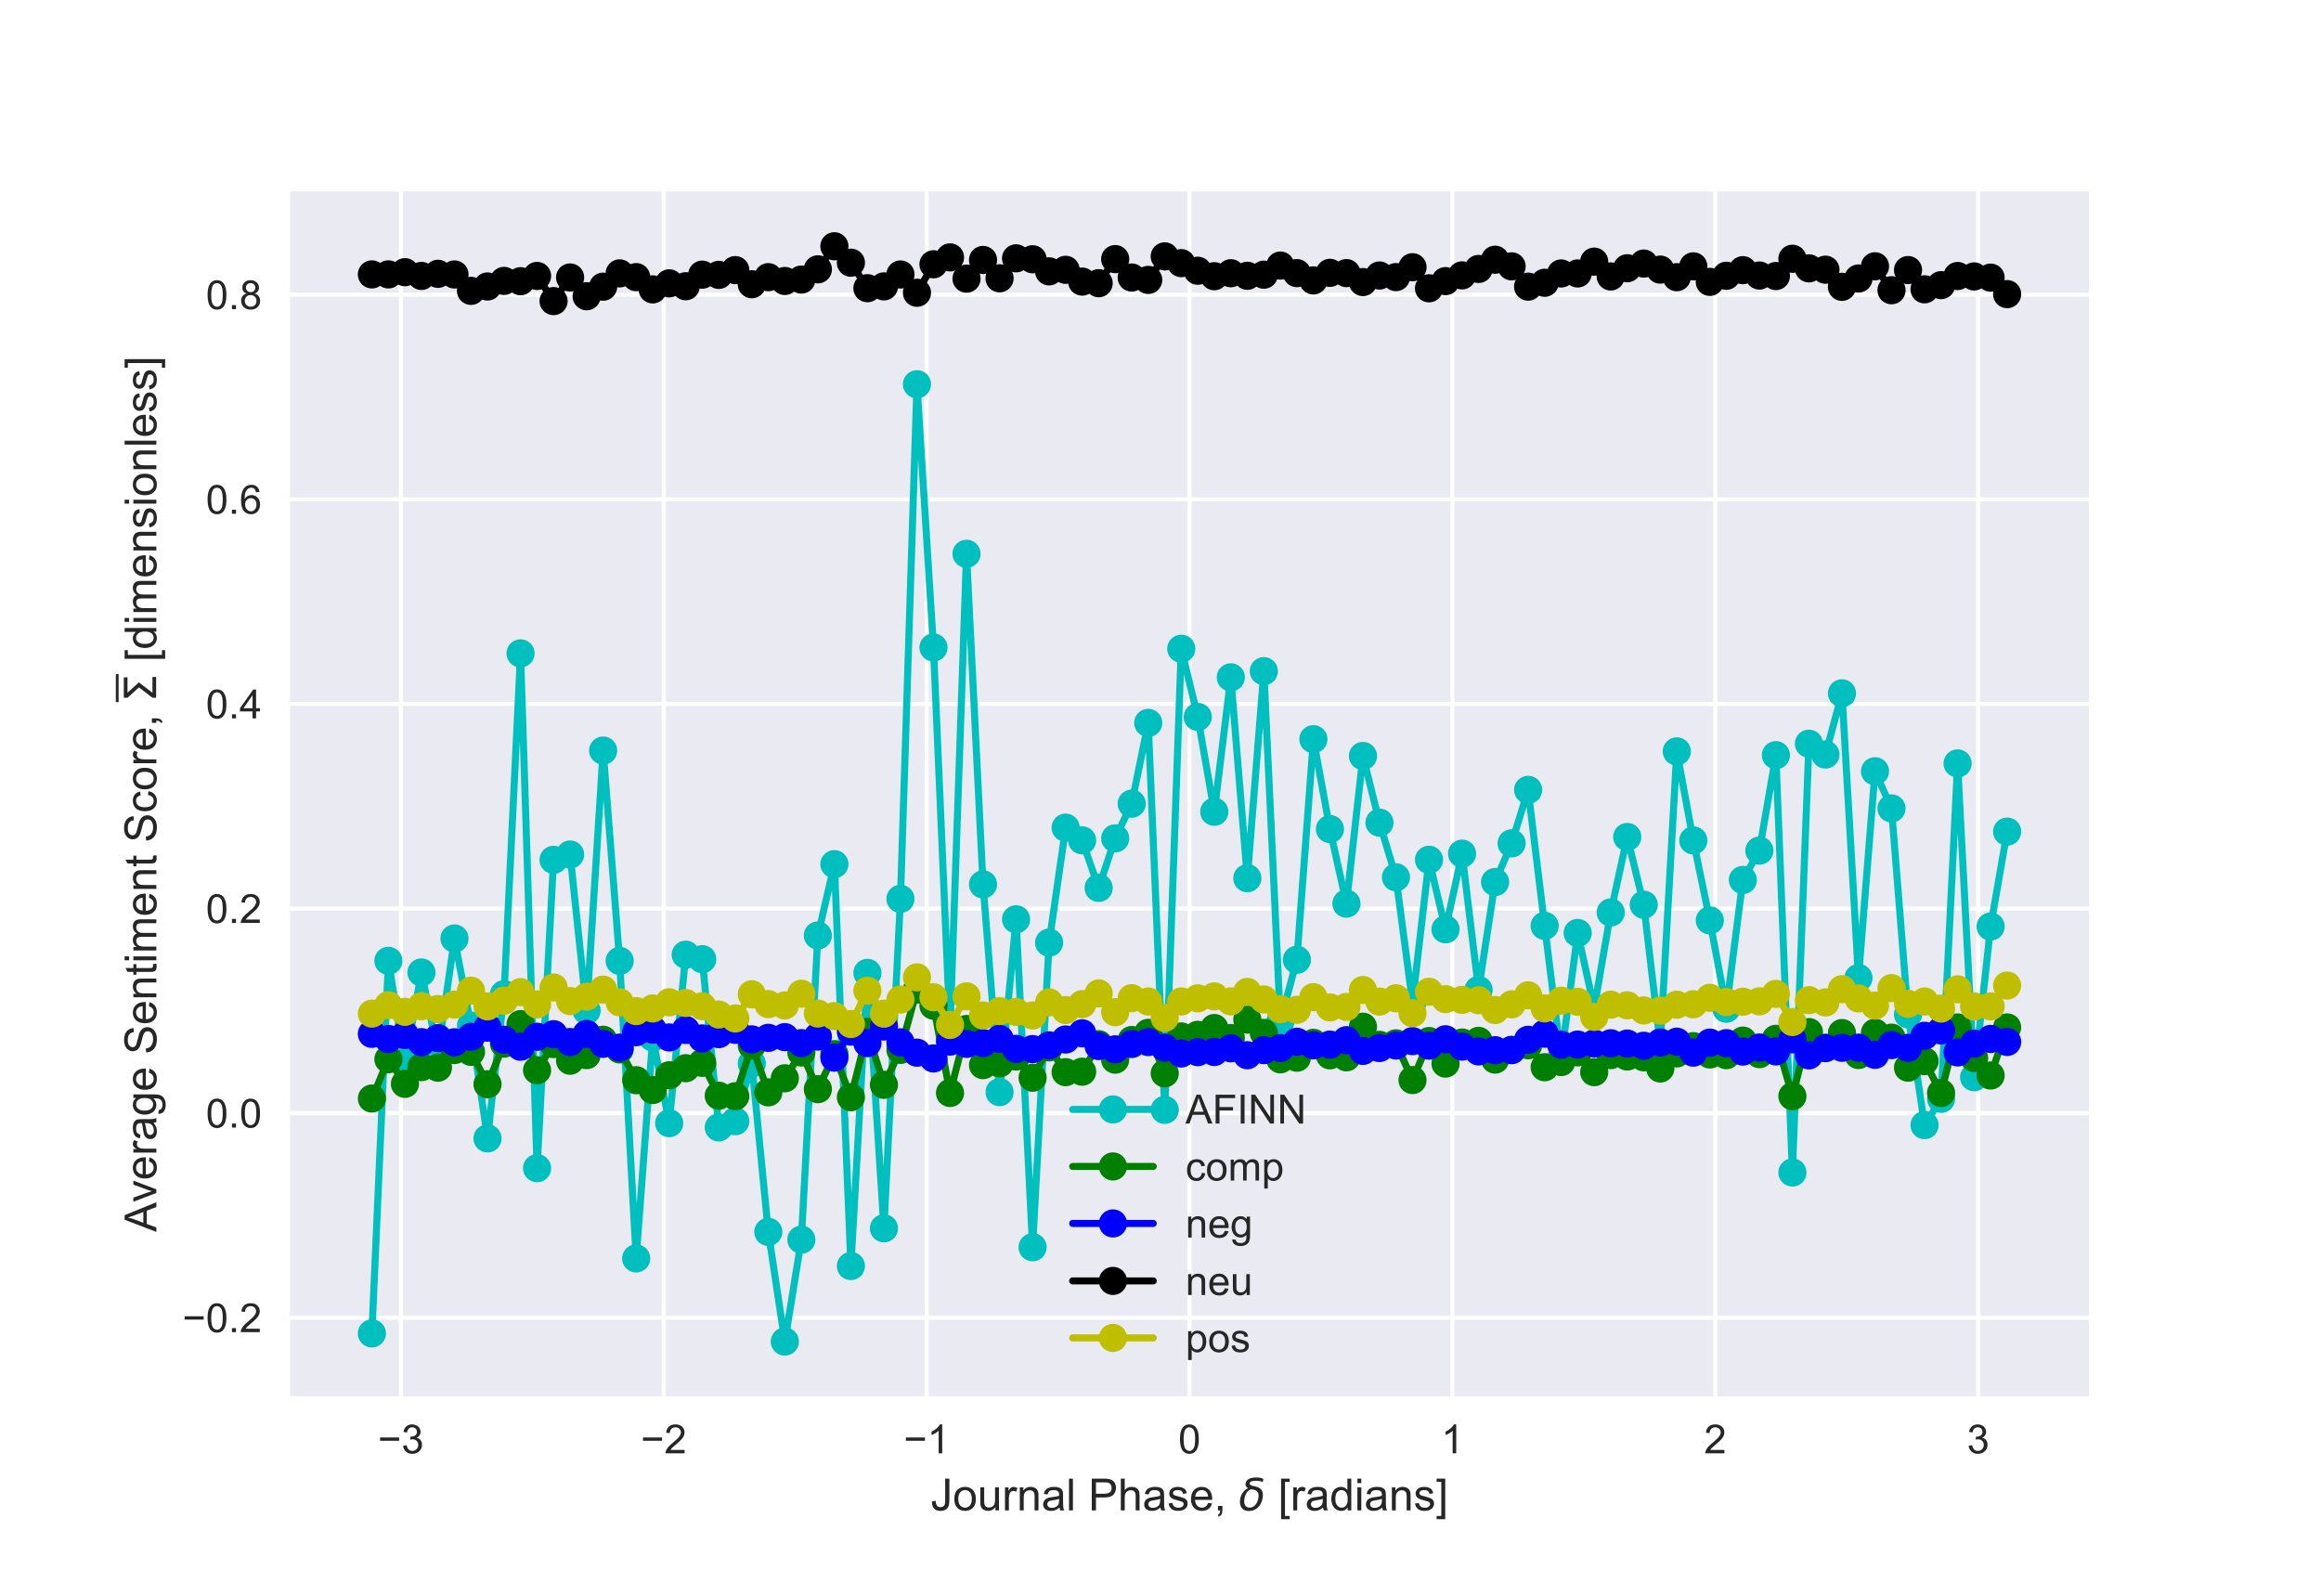 <?xml version="1.0" encoding="utf-8" standalone="no"?>
<!DOCTYPE svg PUBLIC "-//W3C//DTD SVG 1.1//EN"
  "http://www.w3.org/Graphics/SVG/1.1/DTD/svg11.dtd">
<!-- Created with matplotlib (http://matplotlib.org/) -->
<svg height="396pt" version="1.1" viewBox="0 0 576 396" width="576pt" xmlns="http://www.w3.org/2000/svg" xmlns:xlink="http://www.w3.org/1999/xlink">
 <defs>
  <style type="text/css">
*{stroke-linecap:butt;stroke-linejoin:round;}
  </style>
 </defs>
 <g id="figure_1">
  <g id="patch_1">
   <path d="M 0 396 
L 576 396 
L 576 0 
L 0 0 
z
" style="fill:#ffffff;"/>
  </g>
  <g id="axes_1">
   <g id="patch_2">
    <path d="M 72 346.5 
L 518.4 346.5 
L 518.4 47.52 
L 72 47.52 
z
" style="fill:#eaeaf2;"/>
   </g>
   <g id="matplotlib.axis_1">
    <g id="xtick_1">
     <g id="line2d_1">
      <path clip-path="url(#pc079b0171c)" d="M 99.479 346.5 
L 99.479 47.52 
" style="fill:none;stroke:#ffffff;stroke-linecap:round;"/>
     </g>
     <g id="line2d_2"/>
     <g id="text_1">
      <!-- −3 -->
      <defs>
       <path d="M 52.828 31.203 
L 5.562 31.203 
L 5.562 39.406 
L 52.828 39.406 
z
" id="ArialMT-2212"/>
       <path d="M 4.203 18.891 
L 12.984 20.062 
Q 14.5 12.594 18.141 9.297 
Q 21.781 6 27 6 
Q 33.203 6 37.469 10.297 
Q 41.75 14.594 41.75 20.953 
Q 41.75 27 37.797 30.922 
Q 33.844 34.859 27.734 34.859 
Q 25.25 34.859 21.531 33.891 
L 22.516 41.609 
Q 23.391 41.5 23.922 41.5 
Q 29.547 41.5 34.031 44.422 
Q 38.531 47.359 38.531 53.469 
Q 38.531 58.297 35.25 61.469 
Q 31.984 64.656 26.812 64.656 
Q 21.688 64.656 18.266 61.422 
Q 14.844 58.203 13.875 51.766 
L 5.078 53.328 
Q 6.688 62.156 12.391 67.016 
Q 18.109 71.875 26.609 71.875 
Q 32.469 71.875 37.391 69.359 
Q 42.328 66.844 44.938 62.5 
Q 47.562 58.156 47.562 53.266 
Q 47.562 48.641 45.062 44.828 
Q 42.578 41.016 37.703 38.766 
Q 44.047 37.312 47.562 32.688 
Q 51.078 28.078 51.078 21.141 
Q 51.078 11.766 44.234 5.25 
Q 37.406 -1.266 26.953 -1.266 
Q 17.531 -1.266 11.297 4.344 
Q 5.078 9.969 4.203 18.891 
z
" id="ArialMT-33"/>
      </defs>
      <g style="fill:#262626;" transform="translate(93.778 360.658)scale(0.1 -0.1)">
       <use xlink:href="#ArialMT-2212"/>
       <use x="58.398" xlink:href="#ArialMT-33"/>
      </g>
     </g>
    </g>
    <g id="xtick_2">
     <g id="line2d_3">
      <path clip-path="url(#pc079b0171c)" d="M 164.719 346.5 
L 164.719 47.52 
" style="fill:none;stroke:#ffffff;stroke-linecap:round;"/>
     </g>
     <g id="line2d_4"/>
     <g id="text_2">
      <!-- −2 -->
      <defs>
       <path d="M 50.344 8.453 
L 50.344 0 
L 3.031 0 
Q 2.938 3.172 4.047 6.109 
Q 5.859 10.938 9.828 15.625 
Q 13.812 20.312 21.344 26.469 
Q 33.016 36.031 37.109 41.625 
Q 41.219 47.219 41.219 52.203 
Q 41.219 57.422 37.469 61 
Q 33.734 64.594 27.734 64.594 
Q 21.391 64.594 17.578 60.781 
Q 13.766 56.984 13.719 50.25 
L 4.688 51.172 
Q 5.609 61.281 11.656 66.578 
Q 17.719 71.875 27.938 71.875 
Q 38.234 71.875 44.234 66.156 
Q 50.25 60.453 50.25 52 
Q 50.25 47.703 48.484 43.547 
Q 46.734 39.406 42.656 34.812 
Q 38.578 30.219 29.109 22.219 
Q 21.188 15.578 18.938 13.203 
Q 16.703 10.844 15.234 8.453 
z
" id="ArialMT-32"/>
      </defs>
      <g style="fill:#262626;" transform="translate(159.018 360.658)scale(0.1 -0.1)">
       <use xlink:href="#ArialMT-2212"/>
       <use x="58.398" xlink:href="#ArialMT-32"/>
      </g>
     </g>
    </g>
    <g id="xtick_3">
     <g id="line2d_5">
      <path clip-path="url(#pc079b0171c)" d="M 229.96 346.5 
L 229.96 47.52 
" style="fill:none;stroke:#ffffff;stroke-linecap:round;"/>
     </g>
     <g id="line2d_6"/>
     <g id="text_3">
      <!-- −1 -->
      <defs>
       <path d="M 37.25 0 
L 28.469 0 
L 28.469 56 
Q 25.297 52.984 20.141 49.953 
Q 14.984 46.922 10.891 45.406 
L 10.891 53.906 
Q 18.266 57.375 23.781 62.297 
Q 29.297 67.234 31.594 71.875 
L 37.25 71.875 
z
" id="ArialMT-31"/>
      </defs>
      <g style="fill:#262626;" transform="translate(224.259 360.658)scale(0.1 -0.1)">
       <use xlink:href="#ArialMT-2212"/>
       <use x="58.398" xlink:href="#ArialMT-31"/>
      </g>
     </g>
    </g>
    <g id="xtick_4">
     <g id="line2d_7">
      <path clip-path="url(#pc079b0171c)" d="M 295.2 346.5 
L 295.2 47.52 
" style="fill:none;stroke:#ffffff;stroke-linecap:round;"/>
     </g>
     <g id="line2d_8"/>
     <g id="text_4">
      <!-- 0 -->
      <defs>
       <path d="M 4.156 35.297 
Q 4.156 48 6.766 55.734 
Q 9.375 63.484 14.516 67.672 
Q 19.672 71.875 27.484 71.875 
Q 33.25 71.875 37.594 69.547 
Q 41.938 67.234 44.766 62.859 
Q 47.609 58.5 49.219 52.219 
Q 50.828 45.953 50.828 35.297 
Q 50.828 22.703 48.234 14.969 
Q 45.656 7.234 40.5 3 
Q 35.359 -1.219 27.484 -1.219 
Q 17.141 -1.219 11.234 6.203 
Q 4.156 15.141 4.156 35.297 
z
M 13.188 35.297 
Q 13.188 17.672 17.312 11.828 
Q 21.438 6 27.484 6 
Q 33.547 6 37.672 11.859 
Q 41.797 17.719 41.797 35.297 
Q 41.797 52.984 37.672 58.781 
Q 33.547 64.594 27.391 64.594 
Q 21.344 64.594 17.719 59.469 
Q 13.188 52.938 13.188 35.297 
z
" id="ArialMT-30"/>
      </defs>
      <g style="fill:#262626;" transform="translate(292.42 360.658)scale(0.1 -0.1)">
       <use xlink:href="#ArialMT-30"/>
      </g>
     </g>
    </g>
    <g id="xtick_5">
     <g id="line2d_9">
      <path clip-path="url(#pc079b0171c)" d="M 360.44 346.5 
L 360.44 47.52 
" style="fill:none;stroke:#ffffff;stroke-linecap:round;"/>
     </g>
     <g id="line2d_10"/>
     <g id="text_5">
      <!-- 1 -->
      <g style="fill:#262626;" transform="translate(357.66 360.658)scale(0.1 -0.1)">
       <use xlink:href="#ArialMT-31"/>
      </g>
     </g>
    </g>
    <g id="xtick_6">
     <g id="line2d_11">
      <path clip-path="url(#pc079b0171c)" d="M 425.681 346.5 
L 425.681 47.52 
" style="fill:none;stroke:#ffffff;stroke-linecap:round;"/>
     </g>
     <g id="line2d_12"/>
     <g id="text_6">
      <!-- 2 -->
      <g style="fill:#262626;" transform="translate(422.9 360.658)scale(0.1 -0.1)">
       <use xlink:href="#ArialMT-32"/>
      </g>
     </g>
    </g>
    <g id="xtick_7">
     <g id="line2d_13">
      <path clip-path="url(#pc079b0171c)" d="M 490.921 346.5 
L 490.921 47.52 
" style="fill:none;stroke:#ffffff;stroke-linecap:round;"/>
     </g>
     <g id="line2d_14"/>
     <g id="text_7">
      <!-- 3 -->
      <g style="fill:#262626;" transform="translate(488.141 360.658)scale(0.1 -0.1)">
       <use xlink:href="#ArialMT-33"/>
      </g>
     </g>
    </g>
    <g id="text_8">
     <!-- Journal Phase, $\delta$ [radians] -->
     <defs>
      <path d="M 2.875 20.312 
L 11.422 21.484 
Q 11.766 13.281 14.5 10.25 
Q 17.234 7.234 22.078 7.234 
Q 25.641 7.234 28.219 8.859 
Q 30.812 10.5 31.781 13.297 
Q 32.766 16.109 32.766 22.266 
L 32.766 71.578 
L 42.234 71.578 
L 42.234 22.797 
Q 42.234 13.812 40.062 8.875 
Q 37.891 3.953 33.172 1.359 
Q 28.469 -1.219 22.125 -1.219 
Q 12.703 -1.219 7.688 4.203 
Q 2.688 9.625 2.875 20.312 
z
" id="ArialMT-4a"/>
      <path d="M 3.328 25.922 
Q 3.328 40.328 11.328 47.266 
Q 18.016 53.031 27.641 53.031 
Q 38.328 53.031 45.109 46.016 
Q 51.906 39.016 51.906 26.656 
Q 51.906 16.656 48.906 10.906 
Q 45.906 5.172 40.156 2 
Q 34.422 -1.172 27.641 -1.172 
Q 16.75 -1.172 10.031 5.812 
Q 3.328 12.797 3.328 25.922 
z
M 12.359 25.922 
Q 12.359 15.969 16.703 11.016 
Q 21.047 6.062 27.641 6.062 
Q 34.188 6.062 38.531 11.031 
Q 42.875 16.016 42.875 26.219 
Q 42.875 35.844 38.5 40.797 
Q 34.125 45.75 27.641 45.75 
Q 21.047 45.75 16.703 40.812 
Q 12.359 35.891 12.359 25.922 
z
" id="ArialMT-6f"/>
      <path d="M 40.578 0 
L 40.578 7.625 
Q 34.516 -1.172 24.125 -1.172 
Q 19.531 -1.172 15.547 0.578 
Q 11.578 2.344 9.641 5 
Q 7.719 7.672 6.938 11.531 
Q 6.391 14.109 6.391 19.734 
L 6.391 51.859 
L 15.188 51.859 
L 15.188 23.094 
Q 15.188 16.219 15.719 13.812 
Q 16.547 10.359 19.234 8.375 
Q 21.922 6.391 25.875 6.391 
Q 29.828 6.391 33.297 8.422 
Q 36.766 10.453 38.203 13.938 
Q 39.656 17.438 39.656 24.078 
L 39.656 51.859 
L 48.438 51.859 
L 48.438 0 
z
" id="ArialMT-75"/>
      <path d="M 6.5 0 
L 6.5 51.859 
L 14.406 51.859 
L 14.406 44 
Q 17.438 49.516 20 51.266 
Q 22.562 53.031 25.641 53.031 
Q 30.078 53.031 34.672 50.203 
L 31.641 42.047 
Q 28.422 43.953 25.203 43.953 
Q 22.312 43.953 20.016 42.219 
Q 17.719 40.484 16.75 37.406 
Q 15.281 32.719 15.281 27.156 
L 15.281 0 
z
" id="ArialMT-72"/>
      <path d="M 6.594 0 
L 6.594 51.859 
L 14.5 51.859 
L 14.5 44.484 
Q 20.219 53.031 31 53.031 
Q 35.688 53.031 39.625 51.344 
Q 43.562 49.656 45.516 46.922 
Q 47.469 44.188 48.25 40.438 
Q 48.734 37.984 48.734 31.891 
L 48.734 0 
L 39.938 0 
L 39.938 31.547 
Q 39.938 36.922 38.906 39.578 
Q 37.891 42.234 35.281 43.812 
Q 32.672 45.406 29.156 45.406 
Q 23.531 45.406 19.453 41.844 
Q 15.375 38.281 15.375 28.328 
L 15.375 0 
z
" id="ArialMT-6e"/>
      <path d="M 40.438 6.391 
Q 35.547 2.25 31.031 0.531 
Q 26.516 -1.172 21.344 -1.172 
Q 12.797 -1.172 8.203 3 
Q 3.609 7.172 3.609 13.672 
Q 3.609 17.484 5.344 20.625 
Q 7.078 23.781 9.891 25.688 
Q 12.703 27.594 16.219 28.562 
Q 18.797 29.25 24.031 29.891 
Q 34.672 31.156 39.703 32.906 
Q 39.75 34.719 39.75 35.203 
Q 39.75 40.578 37.25 42.781 
Q 33.891 45.75 27.25 45.75 
Q 21.047 45.75 18.094 43.578 
Q 15.141 41.406 13.719 35.891 
L 5.125 37.062 
Q 6.297 42.578 8.984 45.969 
Q 11.672 49.359 16.75 51.188 
Q 21.828 53.031 28.516 53.031 
Q 35.156 53.031 39.297 51.469 
Q 43.453 49.906 45.406 47.531 
Q 47.359 45.172 48.141 41.547 
Q 48.578 39.312 48.578 33.453 
L 48.578 21.734 
Q 48.578 9.469 49.141 6.219 
Q 49.703 2.984 51.375 0 
L 42.188 0 
Q 40.828 2.734 40.438 6.391 
z
M 39.703 26.031 
Q 34.906 24.078 25.344 22.703 
Q 19.922 21.922 17.672 20.938 
Q 15.438 19.969 14.203 18.094 
Q 12.984 16.219 12.984 13.922 
Q 12.984 10.406 15.641 8.062 
Q 18.312 5.719 23.438 5.719 
Q 28.516 5.719 32.469 7.938 
Q 36.422 10.156 38.281 14.016 
Q 39.703 17 39.703 22.797 
z
" id="ArialMT-61"/>
      <path d="M 6.391 0 
L 6.391 71.578 
L 15.188 71.578 
L 15.188 0 
z
" id="ArialMT-6c"/>
      <path id="ArialMT-20"/>
      <path d="M 7.719 0 
L 7.719 71.578 
L 34.719 71.578 
Q 41.844 71.578 45.609 70.906 
Q 50.875 70.016 54.438 67.547 
Q 58.016 65.094 60.188 60.641 
Q 62.359 56.203 62.359 50.875 
Q 62.359 41.75 56.547 35.422 
Q 50.734 29.109 35.547 29.109 
L 17.188 29.109 
L 17.188 0 
z
M 17.188 37.547 
L 35.688 37.547 
Q 44.875 37.547 48.734 40.969 
Q 52.594 44.391 52.594 50.594 
Q 52.594 55.078 50.312 58.266 
Q 48.047 61.469 44.344 62.5 
Q 41.938 63.141 35.5 63.141 
L 17.188 63.141 
z
" id="ArialMT-50"/>
      <path d="M 6.594 0 
L 6.594 71.578 
L 15.375 71.578 
L 15.375 45.906 
Q 21.531 53.031 30.906 53.031 
Q 36.672 53.031 40.922 50.75 
Q 45.172 48.484 47 44.484 
Q 48.828 40.484 48.828 32.859 
L 48.828 0 
L 40.047 0 
L 40.047 32.859 
Q 40.047 39.453 37.188 42.453 
Q 34.328 45.453 29.109 45.453 
Q 25.203 45.453 21.75 43.422 
Q 18.312 41.406 16.844 37.938 
Q 15.375 34.469 15.375 28.375 
L 15.375 0 
z
" id="ArialMT-68"/>
      <path d="M 3.078 15.484 
L 11.766 16.844 
Q 12.5 11.625 15.844 8.844 
Q 19.188 6.062 25.203 6.062 
Q 31.25 6.062 34.172 8.516 
Q 37.109 10.984 37.109 14.312 
Q 37.109 17.281 34.516 19 
Q 32.719 20.172 25.531 21.969 
Q 15.875 24.422 12.141 26.203 
Q 8.406 27.984 6.469 31.125 
Q 4.547 34.281 4.547 38.094 
Q 4.547 41.547 6.125 44.5 
Q 7.719 47.469 10.453 49.422 
Q 12.5 50.922 16.031 51.969 
Q 19.578 53.031 23.641 53.031 
Q 29.734 53.031 34.344 51.266 
Q 38.969 49.516 41.156 46.5 
Q 43.359 43.5 44.188 38.484 
L 35.594 37.312 
Q 35.016 41.312 32.203 43.547 
Q 29.391 45.797 24.266 45.797 
Q 18.219 45.797 15.625 43.797 
Q 13.031 41.797 13.031 39.109 
Q 13.031 37.406 14.109 36.031 
Q 15.188 34.625 17.484 33.688 
Q 18.797 33.203 25.25 31.453 
Q 34.578 28.953 38.25 27.359 
Q 41.938 25.781 44.031 22.75 
Q 46.141 19.734 46.141 15.234 
Q 46.141 10.844 43.578 6.953 
Q 41.016 3.078 36.172 0.953 
Q 31.344 -1.172 25.25 -1.172 
Q 15.141 -1.172 9.844 3.031 
Q 4.547 7.234 3.078 15.484 
z
" id="ArialMT-73"/>
      <path d="M 42.094 16.703 
L 51.172 15.578 
Q 49.031 7.625 43.219 3.219 
Q 37.406 -1.172 28.375 -1.172 
Q 17 -1.172 10.328 5.828 
Q 3.656 12.844 3.656 25.484 
Q 3.656 38.578 10.391 45.797 
Q 17.141 53.031 27.875 53.031 
Q 38.281 53.031 44.875 45.953 
Q 51.469 38.875 51.469 26.031 
Q 51.469 25.25 51.422 23.688 
L 12.75 23.688 
Q 13.234 15.141 17.578 10.594 
Q 21.922 6.062 28.422 6.062 
Q 33.25 6.062 36.672 8.594 
Q 40.094 11.141 42.094 16.703 
z
M 13.234 30.906 
L 42.188 30.906 
Q 41.609 37.453 38.875 40.719 
Q 34.672 45.797 27.984 45.797 
Q 21.922 45.797 17.797 41.75 
Q 13.672 37.703 13.234 30.906 
z
" id="ArialMT-65"/>
      <path d="M 8.891 0 
L 8.891 10.016 
L 18.891 10.016 
L 18.891 0 
Q 18.891 -5.516 16.938 -8.906 
Q 14.984 -12.312 10.75 -14.156 
L 8.297 -10.406 
Q 11.078 -9.188 12.391 -6.812 
Q 13.719 -4.438 13.875 0 
z
" id="ArialMT-2c"/>
      <path d="M 54.25 63.328 
Q 49.953 66.75 38.281 66.75 
Q 25.922 66.75 24.812 61.031 
Q 23.922 56.547 36.375 54.203 
Q 46.141 52.391 50.828 46.922 
Q 56.5 40.328 53.859 26.812 
Q 51.312 13.875 43.172 6.25 
Q 34.969 -1.422 23.25 -1.422 
Q 11.578 -1.422 6.344 6.25 
Q 1.125 13.875 3.766 27.297 
Q 5.672 37.25 13.922 45.312 
Q 17.141 48.438 21.141 50.203 
Q 14.266 54.047 15.625 60.938 
Q 18.219 74.219 39.75 74.219 
Q 50.531 74.219 55.719 70.797 
z
M 27.391 47.75 
Q 23.828 46.344 20.406 42.781 
Q 15.141 37.25 13.234 27.297 
Q 11.281 17.391 14.359 11.812 
Q 17.484 6.203 24.75 6.203 
Q 31.938 6.203 37.203 11.859 
Q 42.531 17.531 44.344 26.812 
Q 46.188 36.531 42.672 41.219 
Q 38.922 46.234 32.859 46.781 
Q 29.781 47.078 27.391 47.75 
z
" id="DejaVuSans-Oblique-3b4"/>
      <path d="M 6.781 -19.875 
L 6.781 71.578 
L 26.172 71.578 
L 26.172 64.312 
L 15.578 64.312 
L 15.578 -12.594 
L 26.172 -12.594 
L 26.172 -19.875 
z
" id="ArialMT-5b"/>
      <path d="M 40.234 0 
L 40.234 6.547 
Q 35.297 -1.172 25.734 -1.172 
Q 19.531 -1.172 14.328 2.25 
Q 9.125 5.672 6.266 11.797 
Q 3.422 17.922 3.422 25.875 
Q 3.422 33.641 6 39.969 
Q 8.594 46.297 13.766 49.656 
Q 18.953 53.031 25.344 53.031 
Q 30.031 53.031 33.688 51.047 
Q 37.359 49.078 39.656 45.906 
L 39.656 71.578 
L 48.391 71.578 
L 48.391 0 
z
M 12.453 25.875 
Q 12.453 15.922 16.641 10.984 
Q 20.844 6.062 26.562 6.062 
Q 32.328 6.062 36.344 10.766 
Q 40.375 15.484 40.375 25.141 
Q 40.375 35.797 36.266 40.766 
Q 32.172 45.75 26.172 45.75 
Q 20.312 45.75 16.375 40.969 
Q 12.453 36.188 12.453 25.875 
z
" id="ArialMT-64"/>
      <path d="M 6.641 61.469 
L 6.641 71.578 
L 15.438 71.578 
L 15.438 61.469 
z
M 6.641 0 
L 6.641 51.859 
L 15.438 51.859 
L 15.438 0 
z
" id="ArialMT-69"/>
      <path d="M 21.297 -19.875 
L 1.906 -19.875 
L 1.906 -12.594 
L 12.5 -12.594 
L 12.5 64.312 
L 1.906 64.312 
L 1.906 71.578 
L 21.297 71.578 
z
" id="ArialMT-5d"/>
     </defs>
     <g style="fill:#262626;" transform="translate(230.96 374.895)scale(0.11 -0.11)">
      <use transform="translate(0 0.781)" xlink:href="#ArialMT-4a"/>
      <use transform="translate(50 0.781)" xlink:href="#ArialMT-6f"/>
      <use transform="translate(105.615 0.781)" xlink:href="#ArialMT-75"/>
      <use transform="translate(161.23 0.781)" xlink:href="#ArialMT-72"/>
      <use transform="translate(194.531 0.781)" xlink:href="#ArialMT-6e"/>
      <use transform="translate(250.146 0.781)" xlink:href="#ArialMT-61"/>
      <use transform="translate(305.762 0.781)" xlink:href="#ArialMT-6c"/>
      <use transform="translate(327.979 0.781)" xlink:href="#ArialMT-20"/>
      <use transform="translate(355.762 0.781)" xlink:href="#ArialMT-50"/>
      <use transform="translate(422.461 0.781)" xlink:href="#ArialMT-68"/>
      <use transform="translate(478.076 0.781)" xlink:href="#ArialMT-61"/>
      <use transform="translate(533.691 0.781)" xlink:href="#ArialMT-73"/>
      <use transform="translate(583.691 0.781)" xlink:href="#ArialMT-65"/>
      <use transform="translate(639.307 0.781)" xlink:href="#ArialMT-2c"/>
      <use transform="translate(667.09 0.781)" xlink:href="#ArialMT-20"/>
      <use transform="translate(694.873 0.781)" xlink:href="#DejaVuSans-Oblique-3b4"/>
      <use transform="translate(756.055 0.781)" xlink:href="#ArialMT-20"/>
      <use transform="translate(783.838 0.781)" xlink:href="#ArialMT-5b"/>
      <use transform="translate(811.621 0.781)" xlink:href="#ArialMT-72"/>
      <use transform="translate(844.922 0.781)" xlink:href="#ArialMT-61"/>
      <use transform="translate(900.537 0.781)" xlink:href="#ArialMT-64"/>
      <use transform="translate(956.152 0.781)" xlink:href="#ArialMT-69"/>
      <use transform="translate(978.369 0.781)" xlink:href="#ArialMT-61"/>
      <use transform="translate(1033.984 0.781)" xlink:href="#ArialMT-6e"/>
      <use transform="translate(1089.6 0.781)" xlink:href="#ArialMT-73"/>
      <use transform="translate(1139.6 0.781)" xlink:href="#ArialMT-5d"/>
     </g>
    </g>
   </g>
   <g id="matplotlib.axis_2">
    <g id="ytick_1">
     <g id="line2d_15">
      <path clip-path="url(#pc079b0171c)" d="M 72 327.006 
L 518.4 327.006 
" style="fill:none;stroke:#ffffff;stroke-linecap:round;"/>
     </g>
     <g id="line2d_16"/>
     <g id="text_9">
      <!-- −0.2 -->
      <defs>
       <path d="M 9.078 0 
L 9.078 10.016 
L 19.094 10.016 
L 19.094 0 
z
" id="ArialMT-2e"/>
      </defs>
      <g style="fill:#262626;" transform="translate(45.259 330.585)scale(0.1 -0.1)">
       <use xlink:href="#ArialMT-2212"/>
       <use x="58.398" xlink:href="#ArialMT-30"/>
       <use x="114.014" xlink:href="#ArialMT-2e"/>
       <use x="141.797" xlink:href="#ArialMT-32"/>
      </g>
     </g>
    </g>
    <g id="ytick_2">
     <g id="line2d_17">
      <path clip-path="url(#pc079b0171c)" d="M 72 276.233 
L 518.4 276.233 
" style="fill:none;stroke:#ffffff;stroke-linecap:round;"/>
     </g>
     <g id="line2d_18"/>
     <g id="text_10">
      <!-- 0.0 -->
      <g style="fill:#262626;" transform="translate(51.1 279.812)scale(0.1 -0.1)">
       <use xlink:href="#ArialMT-30"/>
       <use x="55.615" xlink:href="#ArialMT-2e"/>
       <use x="83.398" xlink:href="#ArialMT-30"/>
      </g>
     </g>
    </g>
    <g id="ytick_3">
     <g id="line2d_19">
      <path clip-path="url(#pc079b0171c)" d="M 72 225.459 
L 518.4 225.459 
" style="fill:none;stroke:#ffffff;stroke-linecap:round;"/>
     </g>
     <g id="line2d_20"/>
     <g id="text_11">
      <!-- 0.2 -->
      <g style="fill:#262626;" transform="translate(51.1 229.038)scale(0.1 -0.1)">
       <use xlink:href="#ArialMT-30"/>
       <use x="55.615" xlink:href="#ArialMT-2e"/>
       <use x="83.398" xlink:href="#ArialMT-32"/>
      </g>
     </g>
    </g>
    <g id="ytick_4">
     <g id="line2d_21">
      <path clip-path="url(#pc079b0171c)" d="M 72 174.686 
L 518.4 174.686 
" style="fill:none;stroke:#ffffff;stroke-linecap:round;"/>
     </g>
     <g id="line2d_22"/>
     <g id="text_12">
      <!-- 0.4 -->
      <defs>
       <path d="M 32.328 0 
L 32.328 17.141 
L 1.266 17.141 
L 1.266 25.203 
L 33.938 71.578 
L 41.109 71.578 
L 41.109 25.203 
L 50.781 25.203 
L 50.781 17.141 
L 41.109 17.141 
L 41.109 0 
z
M 32.328 25.203 
L 32.328 57.469 
L 9.906 25.203 
z
" id="ArialMT-34"/>
      </defs>
      <g style="fill:#262626;" transform="translate(51.1 178.265)scale(0.1 -0.1)">
       <use xlink:href="#ArialMT-30"/>
       <use x="55.615" xlink:href="#ArialMT-2e"/>
       <use x="83.398" xlink:href="#ArialMT-34"/>
      </g>
     </g>
    </g>
    <g id="ytick_5">
     <g id="line2d_23">
      <path clip-path="url(#pc079b0171c)" d="M 72 123.913 
L 518.4 123.913 
" style="fill:none;stroke:#ffffff;stroke-linecap:round;"/>
     </g>
     <g id="line2d_24"/>
     <g id="text_13">
      <!-- 0.6 -->
      <defs>
       <path d="M 49.75 54.047 
L 41.016 53.375 
Q 39.844 58.547 37.703 60.891 
Q 34.125 64.656 28.906 64.656 
Q 24.703 64.656 21.531 62.312 
Q 17.391 59.281 14.984 53.469 
Q 12.594 47.656 12.5 36.922 
Q 15.672 41.75 20.266 44.094 
Q 24.859 46.438 29.891 46.438 
Q 38.672 46.438 44.844 39.969 
Q 51.031 33.5 51.031 23.25 
Q 51.031 16.5 48.125 10.719 
Q 45.219 4.938 40.141 1.859 
Q 35.062 -1.219 28.609 -1.219 
Q 17.625 -1.219 10.688 6.859 
Q 3.766 14.938 3.766 33.5 
Q 3.766 54.25 11.422 63.672 
Q 18.109 71.875 29.438 71.875 
Q 37.891 71.875 43.281 67.141 
Q 48.688 62.406 49.75 54.047 
z
M 13.875 23.188 
Q 13.875 18.656 15.797 14.5 
Q 17.719 10.359 21.188 8.172 
Q 24.656 6 28.469 6 
Q 34.031 6 38.031 10.484 
Q 42.047 14.984 42.047 22.703 
Q 42.047 30.125 38.078 34.391 
Q 34.125 38.672 28.125 38.672 
Q 22.172 38.672 18.016 34.391 
Q 13.875 30.125 13.875 23.188 
z
" id="ArialMT-36"/>
      </defs>
      <g style="fill:#262626;" transform="translate(51.1 127.492)scale(0.1 -0.1)">
       <use xlink:href="#ArialMT-30"/>
       <use x="55.615" xlink:href="#ArialMT-2e"/>
       <use x="83.398" xlink:href="#ArialMT-36"/>
      </g>
     </g>
    </g>
    <g id="ytick_6">
     <g id="line2d_25">
      <path clip-path="url(#pc079b0171c)" d="M 72 73.139 
L 518.4 73.139 
" style="fill:none;stroke:#ffffff;stroke-linecap:round;"/>
     </g>
     <g id="line2d_26"/>
     <g id="text_14">
      <!-- 0.8 -->
      <defs>
       <path d="M 17.672 38.812 
Q 12.203 40.828 9.562 44.531 
Q 6.938 48.25 6.938 53.422 
Q 6.938 61.234 12.547 66.547 
Q 18.172 71.875 27.484 71.875 
Q 36.859 71.875 42.578 66.422 
Q 48.297 60.984 48.297 53.172 
Q 48.297 48.188 45.672 44.5 
Q 43.062 40.828 37.75 38.812 
Q 44.344 36.672 47.781 31.875 
Q 51.219 27.094 51.219 20.453 
Q 51.219 11.281 44.719 5.031 
Q 38.234 -1.219 27.641 -1.219 
Q 17.047 -1.219 10.547 5.047 
Q 4.047 11.328 4.047 20.703 
Q 4.047 27.688 7.594 32.391 
Q 11.141 37.109 17.672 38.812 
z
M 15.922 53.719 
Q 15.922 48.641 19.188 45.406 
Q 22.469 42.188 27.688 42.188 
Q 32.766 42.188 36.016 45.375 
Q 39.266 48.578 39.266 53.219 
Q 39.266 58.062 35.906 61.359 
Q 32.562 64.656 27.594 64.656 
Q 22.562 64.656 19.234 61.422 
Q 15.922 58.203 15.922 53.719 
z
M 13.094 20.656 
Q 13.094 16.891 14.875 13.375 
Q 16.656 9.859 20.172 7.922 
Q 23.688 6 27.734 6 
Q 34.031 6 38.125 10.047 
Q 42.234 14.109 42.234 20.359 
Q 42.234 26.703 38.016 30.859 
Q 33.797 35.016 27.438 35.016 
Q 21.234 35.016 17.156 30.906 
Q 13.094 26.812 13.094 20.656 
z
" id="ArialMT-38"/>
      </defs>
      <g style="fill:#262626;" transform="translate(51.1 76.718)scale(0.1 -0.1)">
       <use xlink:href="#ArialMT-30"/>
       <use x="55.615" xlink:href="#ArialMT-2e"/>
       <use x="83.398" xlink:href="#ArialMT-38"/>
      </g>
     </g>
    </g>
    <g id="text_15">
     <!-- Average Sentiment Score, $\overline{\Sigma}$ [dimensionless] -->
     <defs>
      <path d="M -0.141 0 
L 27.344 71.578 
L 37.547 71.578 
L 66.844 0 
L 56.062 0 
L 47.703 21.688 
L 17.781 21.688 
L 9.906 0 
z
M 20.516 29.391 
L 44.781 29.391 
L 37.312 49.219 
Q 33.891 58.25 32.234 64.062 
Q 30.859 57.172 28.375 50.391 
z
" id="ArialMT-41"/>
      <path d="M 21 0 
L 1.266 51.859 
L 10.547 51.859 
L 21.688 20.797 
Q 23.484 15.766 25 10.359 
Q 26.172 14.453 28.266 20.219 
L 39.797 51.859 
L 48.828 51.859 
L 29.203 0 
z
" id="ArialMT-76"/>
      <path d="M 4.984 -4.297 
L 13.531 -5.562 
Q 14.062 -9.516 16.5 -11.328 
Q 19.781 -13.766 25.438 -13.766 
Q 31.547 -13.766 34.859 -11.328 
Q 38.188 -8.891 39.359 -4.5 
Q 40.047 -1.812 39.984 6.781 
Q 34.234 0 25.641 0 
Q 14.938 0 9.078 7.719 
Q 3.219 15.438 3.219 26.219 
Q 3.219 33.641 5.906 39.906 
Q 8.594 46.188 13.688 49.609 
Q 18.797 53.031 25.688 53.031 
Q 34.859 53.031 40.828 45.609 
L 40.828 51.859 
L 48.922 51.859 
L 48.922 7.031 
Q 48.922 -5.078 46.453 -10.125 
Q 44 -15.188 38.641 -18.109 
Q 33.297 -21.047 25.484 -21.047 
Q 16.219 -21.047 10.5 -16.875 
Q 4.781 -12.703 4.984 -4.297 
z
M 12.25 26.859 
Q 12.25 16.656 16.297 11.969 
Q 20.359 7.281 26.469 7.281 
Q 32.516 7.281 36.609 11.938 
Q 40.719 16.609 40.719 26.562 
Q 40.719 36.078 36.5 40.906 
Q 32.281 45.75 26.312 45.75 
Q 20.453 45.75 16.344 40.984 
Q 12.25 36.234 12.25 26.859 
z
" id="ArialMT-67"/>
      <path d="M 4.5 23 
L 13.422 23.781 
Q 14.062 18.406 16.375 14.969 
Q 18.703 11.531 23.578 9.406 
Q 28.469 7.281 34.578 7.281 
Q 39.984 7.281 44.141 8.891 
Q 48.297 10.5 50.312 13.297 
Q 52.344 16.109 52.344 19.438 
Q 52.344 22.797 50.391 25.312 
Q 48.438 27.828 43.953 29.547 
Q 41.062 30.672 31.203 33.031 
Q 21.344 35.406 17.391 37.5 
Q 12.25 40.188 9.734 44.156 
Q 7.234 48.141 7.234 53.078 
Q 7.234 58.5 10.297 63.203 
Q 13.375 67.922 19.281 70.359 
Q 25.203 72.797 32.422 72.797 
Q 40.375 72.797 46.453 70.234 
Q 52.547 67.672 55.812 62.688 
Q 59.078 57.719 59.328 51.422 
L 50.25 50.734 
Q 49.516 57.516 45.281 60.984 
Q 41.062 64.453 32.812 64.453 
Q 24.219 64.453 20.281 61.297 
Q 16.359 58.156 16.359 53.719 
Q 16.359 49.859 19.141 47.359 
Q 21.875 44.875 33.422 42.266 
Q 44.969 39.656 49.266 37.703 
Q 55.516 34.812 58.484 30.391 
Q 61.469 25.984 61.469 20.219 
Q 61.469 14.5 58.203 9.438 
Q 54.938 4.391 48.797 1.578 
Q 42.672 -1.219 35.016 -1.219 
Q 25.297 -1.219 18.719 1.609 
Q 12.156 4.438 8.422 10.125 
Q 4.688 15.828 4.5 23 
z
" id="ArialMT-53"/>
      <path d="M 25.781 7.859 
L 27.047 0.094 
Q 23.344 -0.688 20.406 -0.688 
Q 15.625 -0.688 12.984 0.828 
Q 10.359 2.344 9.281 4.812 
Q 8.203 7.281 8.203 15.188 
L 8.203 45.016 
L 1.766 45.016 
L 1.766 51.859 
L 8.203 51.859 
L 8.203 64.703 
L 16.938 69.969 
L 16.938 51.859 
L 25.781 51.859 
L 25.781 45.016 
L 16.938 45.016 
L 16.938 14.703 
Q 16.938 10.938 17.406 9.859 
Q 17.875 8.797 18.922 8.156 
Q 19.969 7.516 21.922 7.516 
Q 23.391 7.516 25.781 7.859 
z
" id="ArialMT-74"/>
      <path d="M 6.594 0 
L 6.594 51.859 
L 14.453 51.859 
L 14.453 44.578 
Q 16.891 48.391 20.938 50.703 
Q 25 53.031 30.172 53.031 
Q 35.938 53.031 39.625 50.641 
Q 43.312 48.25 44.828 43.953 
Q 50.984 53.031 60.844 53.031 
Q 68.562 53.031 72.703 48.75 
Q 76.859 44.484 76.859 35.594 
L 76.859 0 
L 68.109 0 
L 68.109 32.672 
Q 68.109 37.938 67.25 40.25 
Q 66.406 42.578 64.156 43.984 
Q 61.922 45.406 58.891 45.406 
Q 53.422 45.406 49.797 41.766 
Q 46.188 38.141 46.188 30.125 
L 46.188 0 
L 37.406 0 
L 37.406 33.688 
Q 37.406 39.547 35.25 42.469 
Q 33.109 45.406 28.219 45.406 
Q 24.516 45.406 21.359 43.453 
Q 18.219 41.5 16.797 37.734 
Q 15.375 33.984 15.375 26.906 
L 15.375 0 
z
" id="ArialMT-6d"/>
      <path d="M 40.438 19 
L 49.078 17.875 
Q 47.656 8.938 41.812 3.875 
Q 35.984 -1.172 27.484 -1.172 
Q 16.844 -1.172 10.375 5.781 
Q 3.906 12.75 3.906 25.734 
Q 3.906 34.125 6.688 40.422 
Q 9.469 46.734 15.156 49.875 
Q 20.844 53.031 27.547 53.031 
Q 35.984 53.031 41.359 48.75 
Q 46.734 44.484 48.25 36.625 
L 39.703 35.297 
Q 38.484 40.531 35.375 43.156 
Q 32.281 45.797 27.875 45.797 
Q 21.234 45.797 17.078 41.031 
Q 12.938 36.281 12.938 25.984 
Q 12.938 15.531 16.938 10.797 
Q 20.953 6.062 27.391 6.062 
Q 32.562 6.062 36.031 9.234 
Q 39.5 12.406 40.438 19 
z
" id="ArialMT-63"/>
      <path d="M 21.141 8.297 
L 56.781 8.297 
L 56.781 0 
L 9.812 0 
L 9.812 8.297 
L 33.203 38.766 
L 9.812 64.594 
L 9.812 72.906 
L 55.906 72.906 
L 55.906 64.594 
L 21.141 64.594 
L 44.531 38.969 
z
" id="DejaVuSans-3a3"/>
     </defs>
     <g style="fill:#262626;" transform="translate(38.839 305.69)rotate(-90)scale(0.11 -0.11)">
      <use transform="translate(0 0.344)" xlink:href="#ArialMT-41"/>
      <use transform="translate(66.699 0.344)" xlink:href="#ArialMT-76"/>
      <use transform="translate(116.699 0.344)" xlink:href="#ArialMT-65"/>
      <use transform="translate(172.314 0.344)" xlink:href="#ArialMT-72"/>
      <use transform="translate(205.615 0.344)" xlink:href="#ArialMT-61"/>
      <use transform="translate(261.23 0.344)" xlink:href="#ArialMT-67"/>
      <use transform="translate(316.846 0.344)" xlink:href="#ArialMT-65"/>
      <use transform="translate(372.461 0.344)" xlink:href="#ArialMT-20"/>
      <use transform="translate(400.244 0.344)" xlink:href="#ArialMT-53"/>
      <use transform="translate(466.943 0.344)" xlink:href="#ArialMT-65"/>
      <use transform="translate(522.559 0.344)" xlink:href="#ArialMT-6e"/>
      <use transform="translate(578.174 0.344)" xlink:href="#ArialMT-74"/>
      <use transform="translate(605.957 0.344)" xlink:href="#ArialMT-69"/>
      <use transform="translate(628.174 0.344)" xlink:href="#ArialMT-6d"/>
      <use transform="translate(711.475 0.344)" xlink:href="#ArialMT-65"/>
      <use transform="translate(767.09 0.344)" xlink:href="#ArialMT-6e"/>
      <use transform="translate(822.705 0.344)" xlink:href="#ArialMT-74"/>
      <use transform="translate(850.488 0.344)" xlink:href="#ArialMT-20"/>
      <use transform="translate(878.271 0.344)" xlink:href="#ArialMT-53"/>
      <use transform="translate(944.971 0.344)" xlink:href="#ArialMT-63"/>
      <use transform="translate(994.971 0.344)" xlink:href="#ArialMT-6f"/>
      <use transform="translate(1050.586 0.344)" xlink:href="#ArialMT-72"/>
      <use transform="translate(1083.887 0.344)" xlink:href="#ArialMT-65"/>
      <use transform="translate(1139.502 0.344)" xlink:href="#ArialMT-2c"/>
      <use transform="translate(1167.285 0.344)" xlink:href="#ArialMT-20"/>
      <use transform="translate(1195.068 0.844)" xlink:href="#DejaVuSans-3a3"/>
      <use transform="translate(1258.252 0.344)" xlink:href="#ArialMT-20"/>
      <use transform="translate(1286.035 0.344)" xlink:href="#ArialMT-5b"/>
      <use transform="translate(1313.818 0.344)" xlink:href="#ArialMT-64"/>
      <use transform="translate(1369.434 0.344)" xlink:href="#ArialMT-69"/>
      <use transform="translate(1391.65 0.344)" xlink:href="#ArialMT-6d"/>
      <use transform="translate(1474.951 0.344)" xlink:href="#ArialMT-65"/>
      <use transform="translate(1530.566 0.344)" xlink:href="#ArialMT-6e"/>
      <use transform="translate(1586.182 0.344)" xlink:href="#ArialMT-73"/>
      <use transform="translate(1636.182 0.344)" xlink:href="#ArialMT-69"/>
      <use transform="translate(1658.398 0.344)" xlink:href="#ArialMT-6f"/>
      <use transform="translate(1714.014 0.344)" xlink:href="#ArialMT-6e"/>
      <use transform="translate(1769.629 0.344)" xlink:href="#ArialMT-6c"/>
      <use transform="translate(1791.846 0.344)" xlink:href="#ArialMT-65"/>
      <use transform="translate(1847.461 0.344)" xlink:href="#ArialMT-73"/>
      <use transform="translate(1897.461 0.344)" xlink:href="#ArialMT-73"/>
      <use transform="translate(1947.461 0.344)" xlink:href="#ArialMT-5d"/>
      <path d="M 1195.068 85.5 
L 1195.068 91.75 
L 1258.252 91.75 
L 1258.252 85.5 
L 1195.068 85.5 
z
"/>
     </g>
    </g>
   </g>
   <g id="line2d_27">
    <path clip-path="url(#pc079b0171c)" d="M 92.291 330.893 
L 96.39 238.433 
L 100.489 263.885 
L 104.588 241.326 
L 108.688 261.405 
L 112.787 232.89 
L 116.886 254.523 
L 120.985 282.501 
L 125.084 246.713 
L 129.183 162.141 
L 133.283 289.887 
L 137.382 213.376 
L 141.481 212.056 
L 145.58 250.79 
L 149.679 186.255 
L 153.779 238.448 
L 157.878 312.285 
L 161.977 257.474 
L 166.076 278.722 
L 170.175 236.911 
L 174.274 238.025 
L 178.374 279.771 
L 182.473 278.232 
L 186.572 263.931 
L 190.671 305.699 
L 194.77 332.91 
L 198.869 307.625 
L 202.969 232.148 
L 207.068 214.445 
L 211.167 314.167 
L 215.266 241.428 
L 219.365 304.814 
L 223.464 223.058 
L 227.564 95.353 
L 231.663 160.68 
L 235.762 255.547 
L 239.861 137.428 
L 243.96 219.468 
L 248.06 271.016 
L 252.159 228.132 
L 256.258 309.507 
L 260.357 233.922 
L 264.456 205.386 
L 268.555 208.535 
L 272.655 220.336 
L 276.754 208.045 
L 280.853 199.433 
L 284.952 179.397 
L 289.051 275.422 
L 293.15 160.991 
L 297.25 177.904 
L 301.349 201.442 
L 305.448 168.083 
L 309.547 217.928 
L 313.646 166.558 
L 317.745 253.506 
L 321.845 238.174 
L 325.944 183.431 
L 330.043 205.736 
L 334.142 224.236 
L 338.241 187.6 
L 342.34 204.147 
L 346.44 217.71 
L 350.539 248.746 
L 354.638 213.356 
L 358.737 230.607 
L 362.836 211.841 
L 366.936 245.646 
L 371.035 218.884 
L 375.134 209.283 
L 379.233 196.015 
L 383.332 229.757 
L 387.431 262.567 
L 391.531 231.52 
L 395.63 250.154 
L 399.729 226.434 
L 403.828 207.704 
L 407.927 224.508 
L 412.026 259.161 
L 416.126 186.466 
L 420.225 208.561 
L 424.324 228.408 
L 428.423 250.32 
L 432.522 218.366 
L 436.621 211.086 
L 440.721 187.405 
L 444.82 290.958 
L 448.919 184.559 
L 453.018 187.237 
L 457.117 172.054 
L 461.217 242.691 
L 465.316 191.393 
L 469.415 200.613 
L 473.514 251.708 
L 477.613 279.205 
L 481.712 272.69 
L 485.812 189.452 
L 489.911 267.325 
L 494.01 229.919 
L 498.109 206.366 
" style="fill:none;stroke:#00bfbf;stroke-linecap:round;stroke-width:1.75;"/>
    <defs>
     <path d="M 0 3.5 
C 0.928 3.5 1.819 3.131 2.475 2.475 
C 3.131 1.819 3.5 0.928 3.5 0 
C 3.5 -0.928 3.131 -1.819 2.475 -2.475 
C 1.819 -3.131 0.928 -3.5 0 -3.5 
C -0.928 -3.5 -1.819 -3.131 -2.475 -2.475 
C -3.131 -1.819 -3.5 -0.928 -3.5 0 
C -3.5 0.928 -3.131 1.819 -2.475 2.475 
C -1.819 3.131 -0.928 3.5 0 3.5 
z
" id="m64d3adfbb9"/>
    </defs>
    <g clip-path="url(#pc079b0171c)">
     <use style="fill:#00bfbf;" x="92.291" xlink:href="#m64d3adfbb9" y="330.893"/>
     <use style="fill:#00bfbf;" x="96.39" xlink:href="#m64d3adfbb9" y="238.433"/>
     <use style="fill:#00bfbf;" x="100.489" xlink:href="#m64d3adfbb9" y="263.885"/>
     <use style="fill:#00bfbf;" x="104.588" xlink:href="#m64d3adfbb9" y="241.326"/>
     <use style="fill:#00bfbf;" x="108.688" xlink:href="#m64d3adfbb9" y="261.405"/>
     <use style="fill:#00bfbf;" x="112.787" xlink:href="#m64d3adfbb9" y="232.89"/>
     <use style="fill:#00bfbf;" x="116.886" xlink:href="#m64d3adfbb9" y="254.523"/>
     <use style="fill:#00bfbf;" x="120.985" xlink:href="#m64d3adfbb9" y="282.501"/>
     <use style="fill:#00bfbf;" x="125.084" xlink:href="#m64d3adfbb9" y="246.713"/>
     <use style="fill:#00bfbf;" x="129.183" xlink:href="#m64d3adfbb9" y="162.141"/>
     <use style="fill:#00bfbf;" x="133.283" xlink:href="#m64d3adfbb9" y="289.887"/>
     <use style="fill:#00bfbf;" x="137.382" xlink:href="#m64d3adfbb9" y="213.376"/>
     <use style="fill:#00bfbf;" x="141.481" xlink:href="#m64d3adfbb9" y="212.056"/>
     <use style="fill:#00bfbf;" x="145.58" xlink:href="#m64d3adfbb9" y="250.79"/>
     <use style="fill:#00bfbf;" x="149.679" xlink:href="#m64d3adfbb9" y="186.255"/>
     <use style="fill:#00bfbf;" x="153.779" xlink:href="#m64d3adfbb9" y="238.448"/>
     <use style="fill:#00bfbf;" x="157.878" xlink:href="#m64d3adfbb9" y="312.285"/>
     <use style="fill:#00bfbf;" x="161.977" xlink:href="#m64d3adfbb9" y="257.474"/>
     <use style="fill:#00bfbf;" x="166.076" xlink:href="#m64d3adfbb9" y="278.722"/>
     <use style="fill:#00bfbf;" x="170.175" xlink:href="#m64d3adfbb9" y="236.911"/>
     <use style="fill:#00bfbf;" x="174.274" xlink:href="#m64d3adfbb9" y="238.025"/>
     <use style="fill:#00bfbf;" x="178.374" xlink:href="#m64d3adfbb9" y="279.771"/>
     <use style="fill:#00bfbf;" x="182.473" xlink:href="#m64d3adfbb9" y="278.232"/>
     <use style="fill:#00bfbf;" x="186.572" xlink:href="#m64d3adfbb9" y="263.931"/>
     <use style="fill:#00bfbf;" x="190.671" xlink:href="#m64d3adfbb9" y="305.699"/>
     <use style="fill:#00bfbf;" x="194.77" xlink:href="#m64d3adfbb9" y="332.91"/>
     <use style="fill:#00bfbf;" x="198.869" xlink:href="#m64d3adfbb9" y="307.625"/>
     <use style="fill:#00bfbf;" x="202.969" xlink:href="#m64d3adfbb9" y="232.148"/>
     <use style="fill:#00bfbf;" x="207.068" xlink:href="#m64d3adfbb9" y="214.445"/>
     <use style="fill:#00bfbf;" x="211.167" xlink:href="#m64d3adfbb9" y="314.167"/>
     <use style="fill:#00bfbf;" x="215.266" xlink:href="#m64d3adfbb9" y="241.428"/>
     <use style="fill:#00bfbf;" x="219.365" xlink:href="#m64d3adfbb9" y="304.814"/>
     <use style="fill:#00bfbf;" x="223.464" xlink:href="#m64d3adfbb9" y="223.058"/>
     <use style="fill:#00bfbf;" x="227.564" xlink:href="#m64d3adfbb9" y="95.353"/>
     <use style="fill:#00bfbf;" x="231.663" xlink:href="#m64d3adfbb9" y="160.68"/>
     <use style="fill:#00bfbf;" x="235.762" xlink:href="#m64d3adfbb9" y="255.547"/>
     <use style="fill:#00bfbf;" x="239.861" xlink:href="#m64d3adfbb9" y="137.428"/>
     <use style="fill:#00bfbf;" x="243.96" xlink:href="#m64d3adfbb9" y="219.468"/>
     <use style="fill:#00bfbf;" x="248.06" xlink:href="#m64d3adfbb9" y="271.016"/>
     <use style="fill:#00bfbf;" x="252.159" xlink:href="#m64d3adfbb9" y="228.132"/>
     <use style="fill:#00bfbf;" x="256.258" xlink:href="#m64d3adfbb9" y="309.507"/>
     <use style="fill:#00bfbf;" x="260.357" xlink:href="#m64d3adfbb9" y="233.922"/>
     <use style="fill:#00bfbf;" x="264.456" xlink:href="#m64d3adfbb9" y="205.386"/>
     <use style="fill:#00bfbf;" x="268.555" xlink:href="#m64d3adfbb9" y="208.535"/>
     <use style="fill:#00bfbf;" x="272.655" xlink:href="#m64d3adfbb9" y="220.336"/>
     <use style="fill:#00bfbf;" x="276.754" xlink:href="#m64d3adfbb9" y="208.045"/>
     <use style="fill:#00bfbf;" x="280.853" xlink:href="#m64d3adfbb9" y="199.433"/>
     <use style="fill:#00bfbf;" x="284.952" xlink:href="#m64d3adfbb9" y="179.397"/>
     <use style="fill:#00bfbf;" x="289.051" xlink:href="#m64d3adfbb9" y="275.422"/>
     <use style="fill:#00bfbf;" x="293.15" xlink:href="#m64d3adfbb9" y="160.991"/>
     <use style="fill:#00bfbf;" x="297.25" xlink:href="#m64d3adfbb9" y="177.904"/>
     <use style="fill:#00bfbf;" x="301.349" xlink:href="#m64d3adfbb9" y="201.442"/>
     <use style="fill:#00bfbf;" x="305.448" xlink:href="#m64d3adfbb9" y="168.083"/>
     <use style="fill:#00bfbf;" x="309.547" xlink:href="#m64d3adfbb9" y="217.928"/>
     <use style="fill:#00bfbf;" x="313.646" xlink:href="#m64d3adfbb9" y="166.558"/>
     <use style="fill:#00bfbf;" x="317.745" xlink:href="#m64d3adfbb9" y="253.506"/>
     <use style="fill:#00bfbf;" x="321.845" xlink:href="#m64d3adfbb9" y="238.174"/>
     <use style="fill:#00bfbf;" x="325.944" xlink:href="#m64d3adfbb9" y="183.431"/>
     <use style="fill:#00bfbf;" x="330.043" xlink:href="#m64d3adfbb9" y="205.736"/>
     <use style="fill:#00bfbf;" x="334.142" xlink:href="#m64d3adfbb9" y="224.236"/>
     <use style="fill:#00bfbf;" x="338.241" xlink:href="#m64d3adfbb9" y="187.6"/>
     <use style="fill:#00bfbf;" x="342.34" xlink:href="#m64d3adfbb9" y="204.147"/>
     <use style="fill:#00bfbf;" x="346.44" xlink:href="#m64d3adfbb9" y="217.71"/>
     <use style="fill:#00bfbf;" x="350.539" xlink:href="#m64d3adfbb9" y="248.746"/>
     <use style="fill:#00bfbf;" x="354.638" xlink:href="#m64d3adfbb9" y="213.356"/>
     <use style="fill:#00bfbf;" x="358.737" xlink:href="#m64d3adfbb9" y="230.607"/>
     <use style="fill:#00bfbf;" x="362.836" xlink:href="#m64d3adfbb9" y="211.841"/>
     <use style="fill:#00bfbf;" x="366.936" xlink:href="#m64d3adfbb9" y="245.646"/>
     <use style="fill:#00bfbf;" x="371.035" xlink:href="#m64d3adfbb9" y="218.884"/>
     <use style="fill:#00bfbf;" x="375.134" xlink:href="#m64d3adfbb9" y="209.283"/>
     <use style="fill:#00bfbf;" x="379.233" xlink:href="#m64d3adfbb9" y="196.015"/>
     <use style="fill:#00bfbf;" x="383.332" xlink:href="#m64d3adfbb9" y="229.757"/>
     <use style="fill:#00bfbf;" x="387.431" xlink:href="#m64d3adfbb9" y="262.567"/>
     <use style="fill:#00bfbf;" x="391.531" xlink:href="#m64d3adfbb9" y="231.52"/>
     <use style="fill:#00bfbf;" x="395.63" xlink:href="#m64d3adfbb9" y="250.154"/>
     <use style="fill:#00bfbf;" x="399.729" xlink:href="#m64d3adfbb9" y="226.434"/>
     <use style="fill:#00bfbf;" x="403.828" xlink:href="#m64d3adfbb9" y="207.704"/>
     <use style="fill:#00bfbf;" x="407.927" xlink:href="#m64d3adfbb9" y="224.508"/>
     <use style="fill:#00bfbf;" x="412.026" xlink:href="#m64d3adfbb9" y="259.161"/>
     <use style="fill:#00bfbf;" x="416.126" xlink:href="#m64d3adfbb9" y="186.466"/>
     <use style="fill:#00bfbf;" x="420.225" xlink:href="#m64d3adfbb9" y="208.561"/>
     <use style="fill:#00bfbf;" x="424.324" xlink:href="#m64d3adfbb9" y="228.408"/>
     <use style="fill:#00bfbf;" x="428.423" xlink:href="#m64d3adfbb9" y="250.32"/>
     <use style="fill:#00bfbf;" x="432.522" xlink:href="#m64d3adfbb9" y="218.366"/>
     <use style="fill:#00bfbf;" x="436.621" xlink:href="#m64d3adfbb9" y="211.086"/>
     <use style="fill:#00bfbf;" x="440.721" xlink:href="#m64d3adfbb9" y="187.405"/>
     <use style="fill:#00bfbf;" x="444.82" xlink:href="#m64d3adfbb9" y="290.958"/>
     <use style="fill:#00bfbf;" x="448.919" xlink:href="#m64d3adfbb9" y="184.559"/>
     <use style="fill:#00bfbf;" x="453.018" xlink:href="#m64d3adfbb9" y="187.237"/>
     <use style="fill:#00bfbf;" x="457.117" xlink:href="#m64d3adfbb9" y="172.054"/>
     <use style="fill:#00bfbf;" x="461.217" xlink:href="#m64d3adfbb9" y="242.691"/>
     <use style="fill:#00bfbf;" x="465.316" xlink:href="#m64d3adfbb9" y="191.393"/>
     <use style="fill:#00bfbf;" x="469.415" xlink:href="#m64d3adfbb9" y="200.613"/>
     <use style="fill:#00bfbf;" x="473.514" xlink:href="#m64d3adfbb9" y="251.708"/>
     <use style="fill:#00bfbf;" x="477.613" xlink:href="#m64d3adfbb9" y="279.205"/>
     <use style="fill:#00bfbf;" x="481.712" xlink:href="#m64d3adfbb9" y="272.69"/>
     <use style="fill:#00bfbf;" x="485.812" xlink:href="#m64d3adfbb9" y="189.452"/>
     <use style="fill:#00bfbf;" x="489.911" xlink:href="#m64d3adfbb9" y="267.325"/>
     <use style="fill:#00bfbf;" x="494.01" xlink:href="#m64d3adfbb9" y="229.919"/>
     <use style="fill:#00bfbf;" x="498.109" xlink:href="#m64d3adfbb9" y="206.366"/>
    </g>
   </g>
   <g id="line2d_28">
    <path clip-path="url(#pc079b0171c)" d="M 92.291 272.605 
L 96.39 262.854 
L 100.489 268.96 
L 104.588 264.811 
L 108.688 264.954 
L 112.787 260.577 
L 116.886 261.027 
L 120.985 269.058 
L 125.084 258.983 
L 129.183 254.14 
L 133.283 265.587 
L 137.382 259.092 
L 141.481 263.223 
L 145.58 261.836 
L 149.679 258.019 
L 153.779 260.424 
L 157.878 268.062 
L 161.977 270.497 
L 166.076 266.838 
L 170.175 265.084 
L 174.274 263.75 
L 178.374 271.914 
L 182.473 272.039 
L 186.572 259.435 
L 190.671 271.074 
L 194.77 267.588 
L 198.869 261.173 
L 202.969 270.284 
L 207.068 261.585 
L 211.167 272.284 
L 215.266 256.059 
L 219.365 269.204 
L 223.464 260.545 
L 227.564 245.581 
L 231.663 249.564 
L 235.762 271.228 
L 239.861 255.358 
L 243.96 264.321 
L 248.06 263.881 
L 252.159 262.177 
L 256.258 267.45 
L 260.357 259.909 
L 264.456 266.063 
L 268.555 265.946 
L 272.655 259.125 
L 276.754 262.952 
L 280.853 258.087 
L 284.952 256.304 
L 289.051 266.363 
L 293.15 257.199 
L 297.25 256.8 
L 301.349 255.116 
L 305.448 257.594 
L 309.547 253.026 
L 313.646 256.319 
L 317.745 262.875 
L 321.845 262.474 
L 325.944 258.784 
L 330.043 261.885 
L 334.142 262.383 
L 338.241 254.791 
L 342.34 259.281 
L 346.44 258.912 
L 350.539 268.022 
L 354.638 258.338 
L 358.737 263.935 
L 362.836 258.708 
L 366.936 258.297 
L 371.035 262.946 
L 375.134 260.508 
L 379.233 259.402 
L 383.332 264.841 
L 387.431 263.556 
L 391.531 261.144 
L 395.63 266.067 
L 399.729 261.829 
L 403.828 262.18 
L 407.927 262.387 
L 412.026 265.15 
L 416.126 261.411 
L 420.225 259.611 
L 424.324 261.672 
L 428.423 261.845 
L 432.522 258.234 
L 436.621 261.592 
L 440.721 257.791 
L 444.82 272.027 
L 448.919 256.123 
L 453.018 260.004 
L 457.117 256.359 
L 461.217 261.811 
L 465.316 256.269 
L 469.415 257.504 
L 473.514 264.955 
L 477.613 263.325 
L 481.712 271.236 
L 485.812 254.965 
L 489.911 262.545 
L 494.01 266.896 
L 498.109 254.958 
" style="fill:none;stroke:#008000;stroke-linecap:round;stroke-width:1.75;"/>
    <defs>
     <path d="M 0 3.5 
C 0.928 3.5 1.819 3.131 2.475 2.475 
C 3.131 1.819 3.5 0.928 3.5 0 
C 3.5 -0.928 3.131 -1.819 2.475 -2.475 
C 1.819 -3.131 0.928 -3.5 0 -3.5 
C -0.928 -3.5 -1.819 -3.131 -2.475 -2.475 
C -3.131 -1.819 -3.5 -0.928 -3.5 0 
C -3.5 0.928 -3.131 1.819 -2.475 2.475 
C -1.819 3.131 -0.928 3.5 0 3.5 
z
" id="md062400957"/>
    </defs>
    <g clip-path="url(#pc079b0171c)">
     <use style="fill:#008000;" x="92.291" xlink:href="#md062400957" y="272.605"/>
     <use style="fill:#008000;" x="96.39" xlink:href="#md062400957" y="262.854"/>
     <use style="fill:#008000;" x="100.489" xlink:href="#md062400957" y="268.96"/>
     <use style="fill:#008000;" x="104.588" xlink:href="#md062400957" y="264.811"/>
     <use style="fill:#008000;" x="108.688" xlink:href="#md062400957" y="264.954"/>
     <use style="fill:#008000;" x="112.787" xlink:href="#md062400957" y="260.577"/>
     <use style="fill:#008000;" x="116.886" xlink:href="#md062400957" y="261.027"/>
     <use style="fill:#008000;" x="120.985" xlink:href="#md062400957" y="269.058"/>
     <use style="fill:#008000;" x="125.084" xlink:href="#md062400957" y="258.983"/>
     <use style="fill:#008000;" x="129.183" xlink:href="#md062400957" y="254.14"/>
     <use style="fill:#008000;" x="133.283" xlink:href="#md062400957" y="265.587"/>
     <use style="fill:#008000;" x="137.382" xlink:href="#md062400957" y="259.092"/>
     <use style="fill:#008000;" x="141.481" xlink:href="#md062400957" y="263.223"/>
     <use style="fill:#008000;" x="145.58" xlink:href="#md062400957" y="261.836"/>
     <use style="fill:#008000;" x="149.679" xlink:href="#md062400957" y="258.019"/>
     <use style="fill:#008000;" x="153.779" xlink:href="#md062400957" y="260.424"/>
     <use style="fill:#008000;" x="157.878" xlink:href="#md062400957" y="268.062"/>
     <use style="fill:#008000;" x="161.977" xlink:href="#md062400957" y="270.497"/>
     <use style="fill:#008000;" x="166.076" xlink:href="#md062400957" y="266.838"/>
     <use style="fill:#008000;" x="170.175" xlink:href="#md062400957" y="265.084"/>
     <use style="fill:#008000;" x="174.274" xlink:href="#md062400957" y="263.75"/>
     <use style="fill:#008000;" x="178.374" xlink:href="#md062400957" y="271.914"/>
     <use style="fill:#008000;" x="182.473" xlink:href="#md062400957" y="272.039"/>
     <use style="fill:#008000;" x="186.572" xlink:href="#md062400957" y="259.435"/>
     <use style="fill:#008000;" x="190.671" xlink:href="#md062400957" y="271.074"/>
     <use style="fill:#008000;" x="194.77" xlink:href="#md062400957" y="267.588"/>
     <use style="fill:#008000;" x="198.869" xlink:href="#md062400957" y="261.173"/>
     <use style="fill:#008000;" x="202.969" xlink:href="#md062400957" y="270.284"/>
     <use style="fill:#008000;" x="207.068" xlink:href="#md062400957" y="261.585"/>
     <use style="fill:#008000;" x="211.167" xlink:href="#md062400957" y="272.284"/>
     <use style="fill:#008000;" x="215.266" xlink:href="#md062400957" y="256.059"/>
     <use style="fill:#008000;" x="219.365" xlink:href="#md062400957" y="269.204"/>
     <use style="fill:#008000;" x="223.464" xlink:href="#md062400957" y="260.545"/>
     <use style="fill:#008000;" x="227.564" xlink:href="#md062400957" y="245.581"/>
     <use style="fill:#008000;" x="231.663" xlink:href="#md062400957" y="249.564"/>
     <use style="fill:#008000;" x="235.762" xlink:href="#md062400957" y="271.228"/>
     <use style="fill:#008000;" x="239.861" xlink:href="#md062400957" y="255.358"/>
     <use style="fill:#008000;" x="243.96" xlink:href="#md062400957" y="264.321"/>
     <use style="fill:#008000;" x="248.06" xlink:href="#md062400957" y="263.881"/>
     <use style="fill:#008000;" x="252.159" xlink:href="#md062400957" y="262.177"/>
     <use style="fill:#008000;" x="256.258" xlink:href="#md062400957" y="267.45"/>
     <use style="fill:#008000;" x="260.357" xlink:href="#md062400957" y="259.909"/>
     <use style="fill:#008000;" x="264.456" xlink:href="#md062400957" y="266.063"/>
     <use style="fill:#008000;" x="268.555" xlink:href="#md062400957" y="265.946"/>
     <use style="fill:#008000;" x="272.655" xlink:href="#md062400957" y="259.125"/>
     <use style="fill:#008000;" x="276.754" xlink:href="#md062400957" y="262.952"/>
     <use style="fill:#008000;" x="280.853" xlink:href="#md062400957" y="258.087"/>
     <use style="fill:#008000;" x="284.952" xlink:href="#md062400957" y="256.304"/>
     <use style="fill:#008000;" x="289.051" xlink:href="#md062400957" y="266.363"/>
     <use style="fill:#008000;" x="293.15" xlink:href="#md062400957" y="257.199"/>
     <use style="fill:#008000;" x="297.25" xlink:href="#md062400957" y="256.8"/>
     <use style="fill:#008000;" x="301.349" xlink:href="#md062400957" y="255.116"/>
     <use style="fill:#008000;" x="305.448" xlink:href="#md062400957" y="257.594"/>
     <use style="fill:#008000;" x="309.547" xlink:href="#md062400957" y="253.026"/>
     <use style="fill:#008000;" x="313.646" xlink:href="#md062400957" y="256.319"/>
     <use style="fill:#008000;" x="317.745" xlink:href="#md062400957" y="262.875"/>
     <use style="fill:#008000;" x="321.845" xlink:href="#md062400957" y="262.474"/>
     <use style="fill:#008000;" x="325.944" xlink:href="#md062400957" y="258.784"/>
     <use style="fill:#008000;" x="330.043" xlink:href="#md062400957" y="261.885"/>
     <use style="fill:#008000;" x="334.142" xlink:href="#md062400957" y="262.383"/>
     <use style="fill:#008000;" x="338.241" xlink:href="#md062400957" y="254.791"/>
     <use style="fill:#008000;" x="342.34" xlink:href="#md062400957" y="259.281"/>
     <use style="fill:#008000;" x="346.44" xlink:href="#md062400957" y="258.912"/>
     <use style="fill:#008000;" x="350.539" xlink:href="#md062400957" y="268.022"/>
     <use style="fill:#008000;" x="354.638" xlink:href="#md062400957" y="258.338"/>
     <use style="fill:#008000;" x="358.737" xlink:href="#md062400957" y="263.935"/>
     <use style="fill:#008000;" x="362.836" xlink:href="#md062400957" y="258.708"/>
     <use style="fill:#008000;" x="366.936" xlink:href="#md062400957" y="258.297"/>
     <use style="fill:#008000;" x="371.035" xlink:href="#md062400957" y="262.946"/>
     <use style="fill:#008000;" x="375.134" xlink:href="#md062400957" y="260.508"/>
     <use style="fill:#008000;" x="379.233" xlink:href="#md062400957" y="259.402"/>
     <use style="fill:#008000;" x="383.332" xlink:href="#md062400957" y="264.841"/>
     <use style="fill:#008000;" x="387.431" xlink:href="#md062400957" y="263.556"/>
     <use style="fill:#008000;" x="391.531" xlink:href="#md062400957" y="261.144"/>
     <use style="fill:#008000;" x="395.63" xlink:href="#md062400957" y="266.067"/>
     <use style="fill:#008000;" x="399.729" xlink:href="#md062400957" y="261.829"/>
     <use style="fill:#008000;" x="403.828" xlink:href="#md062400957" y="262.18"/>
     <use style="fill:#008000;" x="407.927" xlink:href="#md062400957" y="262.387"/>
     <use style="fill:#008000;" x="412.026" xlink:href="#md062400957" y="265.15"/>
     <use style="fill:#008000;" x="416.126" xlink:href="#md062400957" y="261.411"/>
     <use style="fill:#008000;" x="420.225" xlink:href="#md062400957" y="259.611"/>
     <use style="fill:#008000;" x="424.324" xlink:href="#md062400957" y="261.672"/>
     <use style="fill:#008000;" x="428.423" xlink:href="#md062400957" y="261.845"/>
     <use style="fill:#008000;" x="432.522" xlink:href="#md062400957" y="258.234"/>
     <use style="fill:#008000;" x="436.621" xlink:href="#md062400957" y="261.592"/>
     <use style="fill:#008000;" x="440.721" xlink:href="#md062400957" y="257.791"/>
     <use style="fill:#008000;" x="444.82" xlink:href="#md062400957" y="272.027"/>
     <use style="fill:#008000;" x="448.919" xlink:href="#md062400957" y="256.123"/>
     <use style="fill:#008000;" x="453.018" xlink:href="#md062400957" y="260.004"/>
     <use style="fill:#008000;" x="457.117" xlink:href="#md062400957" y="256.359"/>
     <use style="fill:#008000;" x="461.217" xlink:href="#md062400957" y="261.811"/>
     <use style="fill:#008000;" x="465.316" xlink:href="#md062400957" y="256.269"/>
     <use style="fill:#008000;" x="469.415" xlink:href="#md062400957" y="257.504"/>
     <use style="fill:#008000;" x="473.514" xlink:href="#md062400957" y="264.955"/>
     <use style="fill:#008000;" x="477.613" xlink:href="#md062400957" y="263.325"/>
     <use style="fill:#008000;" x="481.712" xlink:href="#md062400957" y="271.236"/>
     <use style="fill:#008000;" x="485.812" xlink:href="#md062400957" y="254.965"/>
     <use style="fill:#008000;" x="489.911" xlink:href="#md062400957" y="262.545"/>
     <use style="fill:#008000;" x="494.01" xlink:href="#md062400957" y="266.896"/>
     <use style="fill:#008000;" x="498.109" xlink:href="#md062400957" y="254.958"/>
    </g>
   </g>
   <g id="line2d_29">
    <path clip-path="url(#pc079b0171c)" d="M 92.291 256.556 
L 96.39 257.848 
L 100.489 256.845 
L 104.588 258.617 
L 108.688 257.618 
L 112.787 258.652 
L 116.886 257.288 
L 120.985 255.014 
L 125.084 258.018 
L 129.183 259.747 
L 133.283 257.28 
L 137.382 256.645 
L 141.481 258.584 
L 145.58 256.581 
L 149.679 259.026 
L 153.779 259.973 
L 157.878 256.149 
L 161.977 255.507 
L 166.076 257.448 
L 170.175 255.596 
L 174.274 257.694 
L 178.374 256.626 
L 182.473 255.561 
L 186.572 257.931 
L 190.671 257.55 
L 194.77 257.373 
L 198.869 258.856 
L 202.969 257.231 
L 207.068 262.461 
L 211.167 255.998 
L 215.266 258.853 
L 219.365 254.741 
L 223.464 258.665 
L 227.564 261.23 
L 231.663 262.661 
L 235.762 258.482 
L 239.861 259.04 
L 243.96 258.856 
L 248.06 257.815 
L 252.159 260.282 
L 256.258 260.345 
L 260.357 259.414 
L 264.456 257.955 
L 268.555 256.421 
L 272.655 259.576 
L 276.754 260.403 
L 280.853 259.072 
L 284.952 258.588 
L 289.051 259.975 
L 293.15 261.434 
L 297.25 261.098 
L 301.349 261.057 
L 305.448 260.147 
L 309.547 261.864 
L 313.646 260.6 
L 317.745 260.097 
L 321.845 258.522 
L 325.944 259.394 
L 330.043 259.221 
L 334.142 258.128 
L 338.241 260.791 
L 342.34 260.077 
L 346.44 259.444 
L 350.539 258.362 
L 354.638 259.47 
L 358.737 257.906 
L 362.836 259.721 
L 366.936 260.91 
L 371.035 260.619 
L 375.134 260.596 
L 379.233 258.038 
L 383.332 256.521 
L 387.431 259.252 
L 391.531 259.219 
L 395.63 258.935 
L 399.729 258.896 
L 403.828 258.968 
L 407.927 259.515 
L 412.026 258.702 
L 416.126 258.499 
L 420.225 261.217 
L 424.324 258.733 
L 428.423 258.869 
L 432.522 260.952 
L 436.621 259.949 
L 440.721 260.91 
L 444.82 257.919 
L 448.919 261.895 
L 453.018 260.099 
L 457.117 260.015 
L 461.217 259.988 
L 465.316 261.764 
L 469.415 259.352 
L 473.514 260.039 
L 477.613 257.038 
L 481.712 255.706 
L 485.812 261.164 
L 489.911 258.984 
L 494.01 257.818 
L 498.109 258.562 
" style="fill:none;stroke:#0000ff;stroke-linecap:round;stroke-width:1.75;"/>
    <defs>
     <path d="M 0 3.5 
C 0.928 3.5 1.819 3.131 2.475 2.475 
C 3.131 1.819 3.5 0.928 3.5 0 
C 3.5 -0.928 3.131 -1.819 2.475 -2.475 
C 1.819 -3.131 0.928 -3.5 0 -3.5 
C -0.928 -3.5 -1.819 -3.131 -2.475 -2.475 
C -3.131 -1.819 -3.5 -0.928 -3.5 0 
C -3.5 0.928 -3.131 1.819 -2.475 2.475 
C -1.819 3.131 -0.928 3.5 0 3.5 
z
" id="mbdc3dd5f64"/>
    </defs>
    <g clip-path="url(#pc079b0171c)">
     <use style="fill:#0000ff;" x="92.291" xlink:href="#mbdc3dd5f64" y="256.556"/>
     <use style="fill:#0000ff;" x="96.39" xlink:href="#mbdc3dd5f64" y="257.848"/>
     <use style="fill:#0000ff;" x="100.489" xlink:href="#mbdc3dd5f64" y="256.845"/>
     <use style="fill:#0000ff;" x="104.588" xlink:href="#mbdc3dd5f64" y="258.617"/>
     <use style="fill:#0000ff;" x="108.688" xlink:href="#mbdc3dd5f64" y="257.618"/>
     <use style="fill:#0000ff;" x="112.787" xlink:href="#mbdc3dd5f64" y="258.652"/>
     <use style="fill:#0000ff;" x="116.886" xlink:href="#mbdc3dd5f64" y="257.288"/>
     <use style="fill:#0000ff;" x="120.985" xlink:href="#mbdc3dd5f64" y="255.014"/>
     <use style="fill:#0000ff;" x="125.084" xlink:href="#mbdc3dd5f64" y="258.018"/>
     <use style="fill:#0000ff;" x="129.183" xlink:href="#mbdc3dd5f64" y="259.747"/>
     <use style="fill:#0000ff;" x="133.283" xlink:href="#mbdc3dd5f64" y="257.28"/>
     <use style="fill:#0000ff;" x="137.382" xlink:href="#mbdc3dd5f64" y="256.645"/>
     <use style="fill:#0000ff;" x="141.481" xlink:href="#mbdc3dd5f64" y="258.584"/>
     <use style="fill:#0000ff;" x="145.58" xlink:href="#mbdc3dd5f64" y="256.581"/>
     <use style="fill:#0000ff;" x="149.679" xlink:href="#mbdc3dd5f64" y="259.026"/>
     <use style="fill:#0000ff;" x="153.779" xlink:href="#mbdc3dd5f64" y="259.973"/>
     <use style="fill:#0000ff;" x="157.878" xlink:href="#mbdc3dd5f64" y="256.149"/>
     <use style="fill:#0000ff;" x="161.977" xlink:href="#mbdc3dd5f64" y="255.507"/>
     <use style="fill:#0000ff;" x="166.076" xlink:href="#mbdc3dd5f64" y="257.448"/>
     <use style="fill:#0000ff;" x="170.175" xlink:href="#mbdc3dd5f64" y="255.596"/>
     <use style="fill:#0000ff;" x="174.274" xlink:href="#mbdc3dd5f64" y="257.694"/>
     <use style="fill:#0000ff;" x="178.374" xlink:href="#mbdc3dd5f64" y="256.626"/>
     <use style="fill:#0000ff;" x="182.473" xlink:href="#mbdc3dd5f64" y="255.561"/>
     <use style="fill:#0000ff;" x="186.572" xlink:href="#mbdc3dd5f64" y="257.931"/>
     <use style="fill:#0000ff;" x="190.671" xlink:href="#mbdc3dd5f64" y="257.55"/>
     <use style="fill:#0000ff;" x="194.77" xlink:href="#mbdc3dd5f64" y="257.373"/>
     <use style="fill:#0000ff;" x="198.869" xlink:href="#mbdc3dd5f64" y="258.856"/>
     <use style="fill:#0000ff;" x="202.969" xlink:href="#mbdc3dd5f64" y="257.231"/>
     <use style="fill:#0000ff;" x="207.068" xlink:href="#mbdc3dd5f64" y="262.461"/>
     <use style="fill:#0000ff;" x="211.167" xlink:href="#mbdc3dd5f64" y="255.998"/>
     <use style="fill:#0000ff;" x="215.266" xlink:href="#mbdc3dd5f64" y="258.853"/>
     <use style="fill:#0000ff;" x="219.365" xlink:href="#mbdc3dd5f64" y="254.741"/>
     <use style="fill:#0000ff;" x="223.464" xlink:href="#mbdc3dd5f64" y="258.665"/>
     <use style="fill:#0000ff;" x="227.564" xlink:href="#mbdc3dd5f64" y="261.23"/>
     <use style="fill:#0000ff;" x="231.663" xlink:href="#mbdc3dd5f64" y="262.661"/>
     <use style="fill:#0000ff;" x="235.762" xlink:href="#mbdc3dd5f64" y="258.482"/>
     <use style="fill:#0000ff;" x="239.861" xlink:href="#mbdc3dd5f64" y="259.04"/>
     <use style="fill:#0000ff;" x="243.96" xlink:href="#mbdc3dd5f64" y="258.856"/>
     <use style="fill:#0000ff;" x="248.06" xlink:href="#mbdc3dd5f64" y="257.815"/>
     <use style="fill:#0000ff;" x="252.159" xlink:href="#mbdc3dd5f64" y="260.282"/>
     <use style="fill:#0000ff;" x="256.258" xlink:href="#mbdc3dd5f64" y="260.345"/>
     <use style="fill:#0000ff;" x="260.357" xlink:href="#mbdc3dd5f64" y="259.414"/>
     <use style="fill:#0000ff;" x="264.456" xlink:href="#mbdc3dd5f64" y="257.955"/>
     <use style="fill:#0000ff;" x="268.555" xlink:href="#mbdc3dd5f64" y="256.421"/>
     <use style="fill:#0000ff;" x="272.655" xlink:href="#mbdc3dd5f64" y="259.576"/>
     <use style="fill:#0000ff;" x="276.754" xlink:href="#mbdc3dd5f64" y="260.403"/>
     <use style="fill:#0000ff;" x="280.853" xlink:href="#mbdc3dd5f64" y="259.072"/>
     <use style="fill:#0000ff;" x="284.952" xlink:href="#mbdc3dd5f64" y="258.588"/>
     <use style="fill:#0000ff;" x="289.051" xlink:href="#mbdc3dd5f64" y="259.975"/>
     <use style="fill:#0000ff;" x="293.15" xlink:href="#mbdc3dd5f64" y="261.434"/>
     <use style="fill:#0000ff;" x="297.25" xlink:href="#mbdc3dd5f64" y="261.098"/>
     <use style="fill:#0000ff;" x="301.349" xlink:href="#mbdc3dd5f64" y="261.057"/>
     <use style="fill:#0000ff;" x="305.448" xlink:href="#mbdc3dd5f64" y="260.147"/>
     <use style="fill:#0000ff;" x="309.547" xlink:href="#mbdc3dd5f64" y="261.864"/>
     <use style="fill:#0000ff;" x="313.646" xlink:href="#mbdc3dd5f64" y="260.6"/>
     <use style="fill:#0000ff;" x="317.745" xlink:href="#mbdc3dd5f64" y="260.097"/>
     <use style="fill:#0000ff;" x="321.845" xlink:href="#mbdc3dd5f64" y="258.522"/>
     <use style="fill:#0000ff;" x="325.944" xlink:href="#mbdc3dd5f64" y="259.394"/>
     <use style="fill:#0000ff;" x="330.043" xlink:href="#mbdc3dd5f64" y="259.221"/>
     <use style="fill:#0000ff;" x="334.142" xlink:href="#mbdc3dd5f64" y="258.128"/>
     <use style="fill:#0000ff;" x="338.241" xlink:href="#mbdc3dd5f64" y="260.791"/>
     <use style="fill:#0000ff;" x="342.34" xlink:href="#mbdc3dd5f64" y="260.077"/>
     <use style="fill:#0000ff;" x="346.44" xlink:href="#mbdc3dd5f64" y="259.444"/>
     <use style="fill:#0000ff;" x="350.539" xlink:href="#mbdc3dd5f64" y="258.362"/>
     <use style="fill:#0000ff;" x="354.638" xlink:href="#mbdc3dd5f64" y="259.47"/>
     <use style="fill:#0000ff;" x="358.737" xlink:href="#mbdc3dd5f64" y="257.906"/>
     <use style="fill:#0000ff;" x="362.836" xlink:href="#mbdc3dd5f64" y="259.721"/>
     <use style="fill:#0000ff;" x="366.936" xlink:href="#mbdc3dd5f64" y="260.91"/>
     <use style="fill:#0000ff;" x="371.035" xlink:href="#mbdc3dd5f64" y="260.619"/>
     <use style="fill:#0000ff;" x="375.134" xlink:href="#mbdc3dd5f64" y="260.596"/>
     <use style="fill:#0000ff;" x="379.233" xlink:href="#mbdc3dd5f64" y="258.038"/>
     <use style="fill:#0000ff;" x="383.332" xlink:href="#mbdc3dd5f64" y="256.521"/>
     <use style="fill:#0000ff;" x="387.431" xlink:href="#mbdc3dd5f64" y="259.252"/>
     <use style="fill:#0000ff;" x="391.531" xlink:href="#mbdc3dd5f64" y="259.219"/>
     <use style="fill:#0000ff;" x="395.63" xlink:href="#mbdc3dd5f64" y="258.935"/>
     <use style="fill:#0000ff;" x="399.729" xlink:href="#mbdc3dd5f64" y="258.896"/>
     <use style="fill:#0000ff;" x="403.828" xlink:href="#mbdc3dd5f64" y="258.968"/>
     <use style="fill:#0000ff;" x="407.927" xlink:href="#mbdc3dd5f64" y="259.515"/>
     <use style="fill:#0000ff;" x="412.026" xlink:href="#mbdc3dd5f64" y="258.702"/>
     <use style="fill:#0000ff;" x="416.126" xlink:href="#mbdc3dd5f64" y="258.499"/>
     <use style="fill:#0000ff;" x="420.225" xlink:href="#mbdc3dd5f64" y="261.217"/>
     <use style="fill:#0000ff;" x="424.324" xlink:href="#mbdc3dd5f64" y="258.733"/>
     <use style="fill:#0000ff;" x="428.423" xlink:href="#mbdc3dd5f64" y="258.869"/>
     <use style="fill:#0000ff;" x="432.522" xlink:href="#mbdc3dd5f64" y="260.952"/>
     <use style="fill:#0000ff;" x="436.621" xlink:href="#mbdc3dd5f64" y="259.949"/>
     <use style="fill:#0000ff;" x="440.721" xlink:href="#mbdc3dd5f64" y="260.91"/>
     <use style="fill:#0000ff;" x="444.82" xlink:href="#mbdc3dd5f64" y="257.919"/>
     <use style="fill:#0000ff;" x="448.919" xlink:href="#mbdc3dd5f64" y="261.895"/>
     <use style="fill:#0000ff;" x="453.018" xlink:href="#mbdc3dd5f64" y="260.099"/>
     <use style="fill:#0000ff;" x="457.117" xlink:href="#mbdc3dd5f64" y="260.015"/>
     <use style="fill:#0000ff;" x="461.217" xlink:href="#mbdc3dd5f64" y="259.988"/>
     <use style="fill:#0000ff;" x="465.316" xlink:href="#mbdc3dd5f64" y="261.764"/>
     <use style="fill:#0000ff;" x="469.415" xlink:href="#mbdc3dd5f64" y="259.352"/>
     <use style="fill:#0000ff;" x="473.514" xlink:href="#mbdc3dd5f64" y="260.039"/>
     <use style="fill:#0000ff;" x="477.613" xlink:href="#mbdc3dd5f64" y="257.038"/>
     <use style="fill:#0000ff;" x="481.712" xlink:href="#mbdc3dd5f64" y="255.706"/>
     <use style="fill:#0000ff;" x="485.812" xlink:href="#mbdc3dd5f64" y="261.164"/>
     <use style="fill:#0000ff;" x="489.911" xlink:href="#mbdc3dd5f64" y="258.984"/>
     <use style="fill:#0000ff;" x="494.01" xlink:href="#mbdc3dd5f64" y="257.818"/>
     <use style="fill:#0000ff;" x="498.109" xlink:href="#mbdc3dd5f64" y="258.562"/>
    </g>
   </g>
   <g id="line2d_30">
    <path clip-path="url(#pc079b0171c)" d="M 92.291 68.096 
L 96.39 68.092 
L 100.489 67.544 
L 104.588 68.472 
L 108.688 67.948 
L 112.787 68.11 
L 116.886 72.178 
L 120.985 71.092 
L 125.084 69.705 
L 129.183 69.786 
L 133.283 68.474 
L 137.382 74.716 
L 141.481 68.854 
L 145.58 73.51 
L 149.679 71.141 
L 153.779 67.843 
L 157.878 68.769 
L 161.977 71.809 
L 166.076 70.311 
L 170.175 71.033 
L 174.274 68.156 
L 178.374 68.214 
L 182.473 67.034 
L 186.572 70.537 
L 190.671 68.777 
L 194.77 69.728 
L 198.869 69.374 
L 202.969 66.836 
L 207.068 61.11 
L 211.167 65.192 
L 215.266 71.516 
L 219.365 71.068 
L 223.464 68.117 
L 227.564 72.651 
L 231.663 65.579 
L 235.762 63.871 
L 239.861 69.149 
L 243.96 64.511 
L 248.06 69.058 
L 252.159 64.107 
L 256.258 64.335 
L 260.357 67.336 
L 264.456 66.957 
L 268.555 69.882 
L 272.655 70.278 
L 276.754 64.295 
L 280.853 68.864 
L 284.952 69.461 
L 289.051 63.621 
L 293.15 65.301 
L 297.25 67.184 
L 301.349 68.541 
L 305.448 67.804 
L 309.547 68.439 
L 313.646 68.164 
L 317.745 65.901 
L 321.845 67.779 
L 325.944 69.582 
L 330.043 67.709 
L 334.142 67.775 
L 338.241 69.995 
L 342.34 68.367 
L 346.44 68.76 
L 350.539 66.31 
L 354.638 71.54 
L 358.737 69.76 
L 362.836 68.333 
L 366.936 66.74 
L 371.035 64.447 
L 375.134 66.099 
L 379.233 71.132 
L 383.332 70.168 
L 387.431 67.861 
L 391.531 67.856 
L 395.63 64.93 
L 399.729 68.599 
L 403.828 66.566 
L 407.927 65.403 
L 412.026 66.905 
L 416.126 68.784 
L 420.225 66.093 
L 424.324 69.949 
L 428.423 68.433 
L 432.522 67.044 
L 436.621 68.376 
L 440.721 68.5 
L 444.82 64.214 
L 448.919 66.597 
L 453.018 66.926 
L 457.117 71.178 
L 461.217 69.108 
L 465.316 66.079 
L 469.415 72.023 
L 473.514 67.019 
L 477.613 71.798 
L 481.712 70.762 
L 485.812 68.49 
L 489.911 68.6 
L 494.01 68.895 
L 498.109 72.989 
" style="fill:none;stroke:#000000;stroke-linecap:round;stroke-width:1.75;"/>
    <defs>
     <path d="M 0 3.5 
C 0.928 3.5 1.819 3.131 2.475 2.475 
C 3.131 1.819 3.5 0.928 3.5 0 
C 3.5 -0.928 3.131 -1.819 2.475 -2.475 
C 1.819 -3.131 0.928 -3.5 0 -3.5 
C -0.928 -3.5 -1.819 -3.131 -2.475 -2.475 
C -3.131 -1.819 -3.5 -0.928 -3.5 0 
C -3.5 0.928 -3.131 1.819 -2.475 2.475 
C -1.819 3.131 -0.928 3.5 0 3.5 
z
" id="maba981b420"/>
    </defs>
    <g clip-path="url(#pc079b0171c)">
     <use x="92.291" xlink:href="#maba981b420" y="68.096"/>
     <use x="96.39" xlink:href="#maba981b420" y="68.092"/>
     <use x="100.489" xlink:href="#maba981b420" y="67.544"/>
     <use x="104.588" xlink:href="#maba981b420" y="68.472"/>
     <use x="108.688" xlink:href="#maba981b420" y="67.948"/>
     <use x="112.787" xlink:href="#maba981b420" y="68.11"/>
     <use x="116.886" xlink:href="#maba981b420" y="72.178"/>
     <use x="120.985" xlink:href="#maba981b420" y="71.092"/>
     <use x="125.084" xlink:href="#maba981b420" y="69.705"/>
     <use x="129.183" xlink:href="#maba981b420" y="69.786"/>
     <use x="133.283" xlink:href="#maba981b420" y="68.474"/>
     <use x="137.382" xlink:href="#maba981b420" y="74.716"/>
     <use x="141.481" xlink:href="#maba981b420" y="68.854"/>
     <use x="145.58" xlink:href="#maba981b420" y="73.51"/>
     <use x="149.679" xlink:href="#maba981b420" y="71.141"/>
     <use x="153.779" xlink:href="#maba981b420" y="67.843"/>
     <use x="157.878" xlink:href="#maba981b420" y="68.769"/>
     <use x="161.977" xlink:href="#maba981b420" y="71.809"/>
     <use x="166.076" xlink:href="#maba981b420" y="70.311"/>
     <use x="170.175" xlink:href="#maba981b420" y="71.033"/>
     <use x="174.274" xlink:href="#maba981b420" y="68.156"/>
     <use x="178.374" xlink:href="#maba981b420" y="68.214"/>
     <use x="182.473" xlink:href="#maba981b420" y="67.034"/>
     <use x="186.572" xlink:href="#maba981b420" y="70.537"/>
     <use x="190.671" xlink:href="#maba981b420" y="68.777"/>
     <use x="194.77" xlink:href="#maba981b420" y="69.728"/>
     <use x="198.869" xlink:href="#maba981b420" y="69.374"/>
     <use x="202.969" xlink:href="#maba981b420" y="66.836"/>
     <use x="207.068" xlink:href="#maba981b420" y="61.11"/>
     <use x="211.167" xlink:href="#maba981b420" y="65.192"/>
     <use x="215.266" xlink:href="#maba981b420" y="71.516"/>
     <use x="219.365" xlink:href="#maba981b420" y="71.068"/>
     <use x="223.464" xlink:href="#maba981b420" y="68.117"/>
     <use x="227.564" xlink:href="#maba981b420" y="72.651"/>
     <use x="231.663" xlink:href="#maba981b420" y="65.579"/>
     <use x="235.762" xlink:href="#maba981b420" y="63.871"/>
     <use x="239.861" xlink:href="#maba981b420" y="69.149"/>
     <use x="243.96" xlink:href="#maba981b420" y="64.511"/>
     <use x="248.06" xlink:href="#maba981b420" y="69.058"/>
     <use x="252.159" xlink:href="#maba981b420" y="64.107"/>
     <use x="256.258" xlink:href="#maba981b420" y="64.335"/>
     <use x="260.357" xlink:href="#maba981b420" y="67.336"/>
     <use x="264.456" xlink:href="#maba981b420" y="66.957"/>
     <use x="268.555" xlink:href="#maba981b420" y="69.882"/>
     <use x="272.655" xlink:href="#maba981b420" y="70.278"/>
     <use x="276.754" xlink:href="#maba981b420" y="64.295"/>
     <use x="280.853" xlink:href="#maba981b420" y="68.864"/>
     <use x="284.952" xlink:href="#maba981b420" y="69.461"/>
     <use x="289.051" xlink:href="#maba981b420" y="63.621"/>
     <use x="293.15" xlink:href="#maba981b420" y="65.301"/>
     <use x="297.25" xlink:href="#maba981b420" y="67.184"/>
     <use x="301.349" xlink:href="#maba981b420" y="68.541"/>
     <use x="305.448" xlink:href="#maba981b420" y="67.804"/>
     <use x="309.547" xlink:href="#maba981b420" y="68.439"/>
     <use x="313.646" xlink:href="#maba981b420" y="68.164"/>
     <use x="317.745" xlink:href="#maba981b420" y="65.901"/>
     <use x="321.845" xlink:href="#maba981b420" y="67.779"/>
     <use x="325.944" xlink:href="#maba981b420" y="69.582"/>
     <use x="330.043" xlink:href="#maba981b420" y="67.709"/>
     <use x="334.142" xlink:href="#maba981b420" y="67.775"/>
     <use x="338.241" xlink:href="#maba981b420" y="69.995"/>
     <use x="342.34" xlink:href="#maba981b420" y="68.367"/>
     <use x="346.44" xlink:href="#maba981b420" y="68.76"/>
     <use x="350.539" xlink:href="#maba981b420" y="66.31"/>
     <use x="354.638" xlink:href="#maba981b420" y="71.54"/>
     <use x="358.737" xlink:href="#maba981b420" y="69.76"/>
     <use x="362.836" xlink:href="#maba981b420" y="68.333"/>
     <use x="366.936" xlink:href="#maba981b420" y="66.74"/>
     <use x="371.035" xlink:href="#maba981b420" y="64.447"/>
     <use x="375.134" xlink:href="#maba981b420" y="66.099"/>
     <use x="379.233" xlink:href="#maba981b420" y="71.132"/>
     <use x="383.332" xlink:href="#maba981b420" y="70.168"/>
     <use x="387.431" xlink:href="#maba981b420" y="67.861"/>
     <use x="391.531" xlink:href="#maba981b420" y="67.856"/>
     <use x="395.63" xlink:href="#maba981b420" y="64.93"/>
     <use x="399.729" xlink:href="#maba981b420" y="68.599"/>
     <use x="403.828" xlink:href="#maba981b420" y="66.566"/>
     <use x="407.927" xlink:href="#maba981b420" y="65.403"/>
     <use x="412.026" xlink:href="#maba981b420" y="66.905"/>
     <use x="416.126" xlink:href="#maba981b420" y="68.784"/>
     <use x="420.225" xlink:href="#maba981b420" y="66.093"/>
     <use x="424.324" xlink:href="#maba981b420" y="69.949"/>
     <use x="428.423" xlink:href="#maba981b420" y="68.433"/>
     <use x="432.522" xlink:href="#maba981b420" y="67.044"/>
     <use x="436.621" xlink:href="#maba981b420" y="68.376"/>
     <use x="440.721" xlink:href="#maba981b420" y="68.5"/>
     <use x="444.82" xlink:href="#maba981b420" y="64.214"/>
     <use x="448.919" xlink:href="#maba981b420" y="66.597"/>
     <use x="453.018" xlink:href="#maba981b420" y="66.926"/>
     <use x="457.117" xlink:href="#maba981b420" y="71.178"/>
     <use x="461.217" xlink:href="#maba981b420" y="69.108"/>
     <use x="465.316" xlink:href="#maba981b420" y="66.079"/>
     <use x="469.415" xlink:href="#maba981b420" y="72.023"/>
     <use x="473.514" xlink:href="#maba981b420" y="67.019"/>
     <use x="477.613" xlink:href="#maba981b420" y="71.798"/>
     <use x="481.712" xlink:href="#maba981b420" y="70.762"/>
     <use x="485.812" xlink:href="#maba981b420" y="68.49"/>
     <use x="489.911" xlink:href="#maba981b420" y="68.6"/>
     <use x="494.01" xlink:href="#maba981b420" y="68.895"/>
     <use x="498.109" xlink:href="#maba981b420" y="72.989"/>
    </g>
   </g>
   <g id="line2d_31">
    <path clip-path="url(#pc079b0171c)" d="M 92.291 251.537 
L 96.39 249.434 
L 100.489 251.1 
L 104.588 249.703 
L 108.688 250.387 
L 112.787 249.303 
L 116.886 245.845 
L 120.985 249.743 
L 125.084 248.336 
L 129.183 246.204 
L 133.283 249.245 
L 137.382 245.049 
L 141.481 248.43 
L 145.58 247.33 
L 149.679 245.577 
L 153.779 248.74 
L 157.878 250.912 
L 161.977 250.253 
L 166.076 248.724 
L 170.175 248.893 
L 174.274 249.693 
L 178.374 251.757 
L 182.473 252.735 
L 186.572 246.735 
L 190.671 249.172 
L 194.77 249.505 
L 198.869 246.598 
L 202.969 251.514 
L 207.068 252.154 
L 211.167 254.124 
L 215.266 245.825 
L 219.365 251.547 
L 223.464 248.048 
L 227.564 242.534 
L 231.663 247.469 
L 235.762 254.355 
L 239.861 247.247 
L 243.96 251.989 
L 248.06 250.918 
L 252.159 251.112 
L 256.258 251.997 
L 260.357 248.743 
L 264.456 250.654 
L 268.555 249.181 
L 272.655 246.53 
L 276.754 251.184 
L 280.853 247.698 
L 284.952 248.53 
L 289.051 252.584 
L 293.15 248.515 
L 297.25 247.741 
L 301.349 247.255 
L 305.448 248.492 
L 309.547 246.148 
L 313.646 248.017 
L 317.745 250.442 
L 321.845 250.586 
L 325.944 247.452 
L 330.043 249.993 
L 334.142 249.877 
L 338.241 245.68 
L 342.34 248.542 
L 346.44 247.736 
L 350.539 251.435 
L 354.638 246.107 
L 358.737 247.944 
L 362.836 248.134 
L 366.936 248.224 
L 371.035 250.649 
L 375.134 249.234 
L 379.233 246.999 
L 383.332 250.243 
L 387.431 248.33 
L 391.531 248.599 
L 395.63 252.341 
L 399.729 249.322 
L 403.828 249.467 
L 407.927 250.745 
L 412.026 250.786 
L 416.126 249.324 
L 420.225 249.216 
L 424.324 247.615 
L 428.423 248.657 
L 432.522 248.581 
L 436.621 248.487 
L 440.721 246.633 
L 444.82 253.63 
L 448.919 248.201 
L 453.018 248.76 
L 457.117 245.464 
L 461.217 247.765 
L 465.316 249.536 
L 469.415 245.207 
L 473.514 249.101 
L 477.613 248.531 
L 481.712 250.284 
L 485.812 245.503 
L 489.911 249.751 
L 494.01 249.737 
L 498.109 244.566 
" style="fill:none;stroke:#bfbf00;stroke-linecap:round;stroke-width:1.75;"/>
    <defs>
     <path d="M 0 3.5 
C 0.928 3.5 1.819 3.131 2.475 2.475 
C 3.131 1.819 3.5 0.928 3.5 0 
C 3.5 -0.928 3.131 -1.819 2.475 -2.475 
C 1.819 -3.131 0.928 -3.5 0 -3.5 
C -0.928 -3.5 -1.819 -3.131 -2.475 -2.475 
C -3.131 -1.819 -3.5 -0.928 -3.5 0 
C -3.5 0.928 -3.131 1.819 -2.475 2.475 
C -1.819 3.131 -0.928 3.5 0 3.5 
z
" id="m647284ed7d"/>
    </defs>
    <g clip-path="url(#pc079b0171c)">
     <use style="fill:#bfbf00;" x="92.291" xlink:href="#m647284ed7d" y="251.537"/>
     <use style="fill:#bfbf00;" x="96.39" xlink:href="#m647284ed7d" y="249.434"/>
     <use style="fill:#bfbf00;" x="100.489" xlink:href="#m647284ed7d" y="251.1"/>
     <use style="fill:#bfbf00;" x="104.588" xlink:href="#m647284ed7d" y="249.703"/>
     <use style="fill:#bfbf00;" x="108.688" xlink:href="#m647284ed7d" y="250.387"/>
     <use style="fill:#bfbf00;" x="112.787" xlink:href="#m647284ed7d" y="249.303"/>
     <use style="fill:#bfbf00;" x="116.886" xlink:href="#m647284ed7d" y="245.845"/>
     <use style="fill:#bfbf00;" x="120.985" xlink:href="#m647284ed7d" y="249.743"/>
     <use style="fill:#bfbf00;" x="125.084" xlink:href="#m647284ed7d" y="248.336"/>
     <use style="fill:#bfbf00;" x="129.183" xlink:href="#m647284ed7d" y="246.204"/>
     <use style="fill:#bfbf00;" x="133.283" xlink:href="#m647284ed7d" y="249.245"/>
     <use style="fill:#bfbf00;" x="137.382" xlink:href="#m647284ed7d" y="245.049"/>
     <use style="fill:#bfbf00;" x="141.481" xlink:href="#m647284ed7d" y="248.43"/>
     <use style="fill:#bfbf00;" x="145.58" xlink:href="#m647284ed7d" y="247.33"/>
     <use style="fill:#bfbf00;" x="149.679" xlink:href="#m647284ed7d" y="245.577"/>
     <use style="fill:#bfbf00;" x="153.779" xlink:href="#m647284ed7d" y="248.74"/>
     <use style="fill:#bfbf00;" x="157.878" xlink:href="#m647284ed7d" y="250.912"/>
     <use style="fill:#bfbf00;" x="161.977" xlink:href="#m647284ed7d" y="250.253"/>
     <use style="fill:#bfbf00;" x="166.076" xlink:href="#m647284ed7d" y="248.724"/>
     <use style="fill:#bfbf00;" x="170.175" xlink:href="#m647284ed7d" y="248.893"/>
     <use style="fill:#bfbf00;" x="174.274" xlink:href="#m647284ed7d" y="249.693"/>
     <use style="fill:#bfbf00;" x="178.374" xlink:href="#m647284ed7d" y="251.757"/>
     <use style="fill:#bfbf00;" x="182.473" xlink:href="#m647284ed7d" y="252.735"/>
     <use style="fill:#bfbf00;" x="186.572" xlink:href="#m647284ed7d" y="246.735"/>
     <use style="fill:#bfbf00;" x="190.671" xlink:href="#m647284ed7d" y="249.172"/>
     <use style="fill:#bfbf00;" x="194.77" xlink:href="#m647284ed7d" y="249.505"/>
     <use style="fill:#bfbf00;" x="198.869" xlink:href="#m647284ed7d" y="246.598"/>
     <use style="fill:#bfbf00;" x="202.969" xlink:href="#m647284ed7d" y="251.514"/>
     <use style="fill:#bfbf00;" x="207.068" xlink:href="#m647284ed7d" y="252.154"/>
     <use style="fill:#bfbf00;" x="211.167" xlink:href="#m647284ed7d" y="254.124"/>
     <use style="fill:#bfbf00;" x="215.266" xlink:href="#m647284ed7d" y="245.825"/>
     <use style="fill:#bfbf00;" x="219.365" xlink:href="#m647284ed7d" y="251.547"/>
     <use style="fill:#bfbf00;" x="223.464" xlink:href="#m647284ed7d" y="248.048"/>
     <use style="fill:#bfbf00;" x="227.564" xlink:href="#m647284ed7d" y="242.534"/>
     <use style="fill:#bfbf00;" x="231.663" xlink:href="#m647284ed7d" y="247.469"/>
     <use style="fill:#bfbf00;" x="235.762" xlink:href="#m647284ed7d" y="254.355"/>
     <use style="fill:#bfbf00;" x="239.861" xlink:href="#m647284ed7d" y="247.247"/>
     <use style="fill:#bfbf00;" x="243.96" xlink:href="#m647284ed7d" y="251.989"/>
     <use style="fill:#bfbf00;" x="248.06" xlink:href="#m647284ed7d" y="250.918"/>
     <use style="fill:#bfbf00;" x="252.159" xlink:href="#m647284ed7d" y="251.112"/>
     <use style="fill:#bfbf00;" x="256.258" xlink:href="#m647284ed7d" y="251.997"/>
     <use style="fill:#bfbf00;" x="260.357" xlink:href="#m647284ed7d" y="248.743"/>
     <use style="fill:#bfbf00;" x="264.456" xlink:href="#m647284ed7d" y="250.654"/>
     <use style="fill:#bfbf00;" x="268.555" xlink:href="#m647284ed7d" y="249.181"/>
     <use style="fill:#bfbf00;" x="272.655" xlink:href="#m647284ed7d" y="246.53"/>
     <use style="fill:#bfbf00;" x="276.754" xlink:href="#m647284ed7d" y="251.184"/>
     <use style="fill:#bfbf00;" x="280.853" xlink:href="#m647284ed7d" y="247.698"/>
     <use style="fill:#bfbf00;" x="284.952" xlink:href="#m647284ed7d" y="248.53"/>
     <use style="fill:#bfbf00;" x="289.051" xlink:href="#m647284ed7d" y="252.584"/>
     <use style="fill:#bfbf00;" x="293.15" xlink:href="#m647284ed7d" y="248.515"/>
     <use style="fill:#bfbf00;" x="297.25" xlink:href="#m647284ed7d" y="247.741"/>
     <use style="fill:#bfbf00;" x="301.349" xlink:href="#m647284ed7d" y="247.255"/>
     <use style="fill:#bfbf00;" x="305.448" xlink:href="#m647284ed7d" y="248.492"/>
     <use style="fill:#bfbf00;" x="309.547" xlink:href="#m647284ed7d" y="246.148"/>
     <use style="fill:#bfbf00;" x="313.646" xlink:href="#m647284ed7d" y="248.017"/>
     <use style="fill:#bfbf00;" x="317.745" xlink:href="#m647284ed7d" y="250.442"/>
     <use style="fill:#bfbf00;" x="321.845" xlink:href="#m647284ed7d" y="250.586"/>
     <use style="fill:#bfbf00;" x="325.944" xlink:href="#m647284ed7d" y="247.452"/>
     <use style="fill:#bfbf00;" x="330.043" xlink:href="#m647284ed7d" y="249.993"/>
     <use style="fill:#bfbf00;" x="334.142" xlink:href="#m647284ed7d" y="249.877"/>
     <use style="fill:#bfbf00;" x="338.241" xlink:href="#m647284ed7d" y="245.68"/>
     <use style="fill:#bfbf00;" x="342.34" xlink:href="#m647284ed7d" y="248.542"/>
     <use style="fill:#bfbf00;" x="346.44" xlink:href="#m647284ed7d" y="247.736"/>
     <use style="fill:#bfbf00;" x="350.539" xlink:href="#m647284ed7d" y="251.435"/>
     <use style="fill:#bfbf00;" x="354.638" xlink:href="#m647284ed7d" y="246.107"/>
     <use style="fill:#bfbf00;" x="358.737" xlink:href="#m647284ed7d" y="247.944"/>
     <use style="fill:#bfbf00;" x="362.836" xlink:href="#m647284ed7d" y="248.134"/>
     <use style="fill:#bfbf00;" x="366.936" xlink:href="#m647284ed7d" y="248.224"/>
     <use style="fill:#bfbf00;" x="371.035" xlink:href="#m647284ed7d" y="250.649"/>
     <use style="fill:#bfbf00;" x="375.134" xlink:href="#m647284ed7d" y="249.234"/>
     <use style="fill:#bfbf00;" x="379.233" xlink:href="#m647284ed7d" y="246.999"/>
     <use style="fill:#bfbf00;" x="383.332" xlink:href="#m647284ed7d" y="250.243"/>
     <use style="fill:#bfbf00;" x="387.431" xlink:href="#m647284ed7d" y="248.33"/>
     <use style="fill:#bfbf00;" x="391.531" xlink:href="#m647284ed7d" y="248.599"/>
     <use style="fill:#bfbf00;" x="395.63" xlink:href="#m647284ed7d" y="252.341"/>
     <use style="fill:#bfbf00;" x="399.729" xlink:href="#m647284ed7d" y="249.322"/>
     <use style="fill:#bfbf00;" x="403.828" xlink:href="#m647284ed7d" y="249.467"/>
     <use style="fill:#bfbf00;" x="407.927" xlink:href="#m647284ed7d" y="250.745"/>
     <use style="fill:#bfbf00;" x="412.026" xlink:href="#m647284ed7d" y="250.786"/>
     <use style="fill:#bfbf00;" x="416.126" xlink:href="#m647284ed7d" y="249.324"/>
     <use style="fill:#bfbf00;" x="420.225" xlink:href="#m647284ed7d" y="249.216"/>
     <use style="fill:#bfbf00;" x="424.324" xlink:href="#m647284ed7d" y="247.615"/>
     <use style="fill:#bfbf00;" x="428.423" xlink:href="#m647284ed7d" y="248.657"/>
     <use style="fill:#bfbf00;" x="432.522" xlink:href="#m647284ed7d" y="248.581"/>
     <use style="fill:#bfbf00;" x="436.621" xlink:href="#m647284ed7d" y="248.487"/>
     <use style="fill:#bfbf00;" x="440.721" xlink:href="#m647284ed7d" y="246.633"/>
     <use style="fill:#bfbf00;" x="444.82" xlink:href="#m647284ed7d" y="253.63"/>
     <use style="fill:#bfbf00;" x="448.919" xlink:href="#m647284ed7d" y="248.201"/>
     <use style="fill:#bfbf00;" x="453.018" xlink:href="#m647284ed7d" y="248.76"/>
     <use style="fill:#bfbf00;" x="457.117" xlink:href="#m647284ed7d" y="245.464"/>
     <use style="fill:#bfbf00;" x="461.217" xlink:href="#m647284ed7d" y="247.765"/>
     <use style="fill:#bfbf00;" x="465.316" xlink:href="#m647284ed7d" y="249.536"/>
     <use style="fill:#bfbf00;" x="469.415" xlink:href="#m647284ed7d" y="245.207"/>
     <use style="fill:#bfbf00;" x="473.514" xlink:href="#m647284ed7d" y="249.101"/>
     <use style="fill:#bfbf00;" x="477.613" xlink:href="#m647284ed7d" y="248.531"/>
     <use style="fill:#bfbf00;" x="481.712" xlink:href="#m647284ed7d" y="250.284"/>
     <use style="fill:#bfbf00;" x="485.812" xlink:href="#m647284ed7d" y="245.503"/>
     <use style="fill:#bfbf00;" x="489.911" xlink:href="#m647284ed7d" y="249.751"/>
     <use style="fill:#bfbf00;" x="494.01" xlink:href="#m647284ed7d" y="249.737"/>
     <use style="fill:#bfbf00;" x="498.109" xlink:href="#m647284ed7d" y="244.566"/>
    </g>
   </g>
   <g id="patch_3">
    <path d="M 72 346.5 
L 72 47.52 
" style="fill:none;"/>
   </g>
   <g id="patch_4">
    <path d="M 518.4 346.5 
L 518.4 47.52 
" style="fill:none;"/>
   </g>
   <g id="patch_5">
    <path d="M 72 346.5 
L 518.4 346.5 
" style="fill:none;"/>
   </g>
   <g id="patch_6">
    <path d="M 72 47.52 
L 518.4 47.52 
" style="fill:none;"/>
   </g>
   <g id="legend_1">
    <g id="line2d_32">
     <path d="M 266.2 275.314 
L 286.2 275.314 
" style="fill:none;stroke:#00bfbf;stroke-linecap:round;stroke-width:1.75;"/>
    </g>
    <g id="line2d_33">
     <g>
      <use style="fill:#00bfbf;" x="276.2" xlink:href="#m64d3adfbb9" y="275.314"/>
     </g>
    </g>
    <g id="text_16">
     <!-- AFINN -->
     <defs>
      <path d="M 8.203 0 
L 8.203 71.578 
L 56.5 71.578 
L 56.5 63.141 
L 17.672 63.141 
L 17.672 40.969 
L 51.266 40.969 
L 51.266 32.516 
L 17.672 32.516 
L 17.672 0 
z
" id="ArialMT-46"/>
      <path d="M 9.328 0 
L 9.328 71.578 
L 18.797 71.578 
L 18.797 0 
z
" id="ArialMT-49"/>
      <path d="M 7.625 0 
L 7.625 71.578 
L 17.328 71.578 
L 54.938 15.375 
L 54.938 71.578 
L 64.016 71.578 
L 64.016 0 
L 54.297 0 
L 16.703 56.25 
L 16.703 0 
z
" id="ArialMT-4e"/>
     </defs>
     <g style="fill:#262626;" transform="translate(294.2 278.814)scale(0.1 -0.1)">
      <use xlink:href="#ArialMT-41"/>
      <use x="66.699" xlink:href="#ArialMT-46"/>
      <use x="127.783" xlink:href="#ArialMT-49"/>
      <use x="155.566" xlink:href="#ArialMT-4e"/>
      <use x="227.783" xlink:href="#ArialMT-4e"/>
     </g>
    </g>
    <g id="line2d_34">
     <path d="M 266.2 289.459 
L 286.2 289.459 
" style="fill:none;stroke:#008000;stroke-linecap:round;stroke-width:1.75;"/>
    </g>
    <g id="line2d_35">
     <g>
      <use style="fill:#008000;" x="276.2" xlink:href="#md062400957" y="289.459"/>
     </g>
    </g>
    <g id="text_17">
     <!-- comp -->
     <defs>
      <path d="M 6.594 -19.875 
L 6.594 51.859 
L 14.594 51.859 
L 14.594 45.125 
Q 17.438 49.078 21 51.047 
Q 24.562 53.031 29.641 53.031 
Q 36.281 53.031 41.359 49.609 
Q 46.438 46.188 49.016 39.953 
Q 51.609 33.734 51.609 26.312 
Q 51.609 18.359 48.75 11.984 
Q 45.906 5.609 40.453 2.219 
Q 35.016 -1.172 29 -1.172 
Q 24.609 -1.172 21.109 0.688 
Q 17.625 2.547 15.375 5.375 
L 15.375 -19.875 
z
M 14.547 25.641 
Q 14.547 15.625 18.594 10.844 
Q 22.656 6.062 28.422 6.062 
Q 34.281 6.062 38.453 11.016 
Q 42.625 15.969 42.625 26.375 
Q 42.625 36.281 38.547 41.203 
Q 34.469 46.141 28.812 46.141 
Q 23.188 46.141 18.859 40.891 
Q 14.547 35.641 14.547 25.641 
z
" id="ArialMT-70"/>
     </defs>
     <g style="fill:#262626;" transform="translate(294.2 292.959)scale(0.1 -0.1)">
      <use xlink:href="#ArialMT-63"/>
      <use x="50" xlink:href="#ArialMT-6f"/>
      <use x="105.615" xlink:href="#ArialMT-6d"/>
      <use x="188.916" xlink:href="#ArialMT-70"/>
     </g>
    </g>
    <g id="line2d_36">
     <path d="M 266.2 303.605 
L 286.2 303.605 
" style="fill:none;stroke:#0000ff;stroke-linecap:round;stroke-width:1.75;"/>
    </g>
    <g id="line2d_37">
     <g>
      <use style="fill:#0000ff;" x="276.2" xlink:href="#mbdc3dd5f64" y="303.605"/>
     </g>
    </g>
    <g id="text_18">
     <!-- neg -->
     <g style="fill:#262626;" transform="translate(294.2 307.105)scale(0.1 -0.1)">
      <use xlink:href="#ArialMT-6e"/>
      <use x="55.615" xlink:href="#ArialMT-65"/>
      <use x="111.23" xlink:href="#ArialMT-67"/>
     </g>
    </g>
    <g id="line2d_38">
     <path d="M 266.2 317.867 
L 286.2 317.867 
" style="fill:none;stroke:#000000;stroke-linecap:round;stroke-width:1.75;"/>
    </g>
    <g id="line2d_39">
     <g>
      <use x="276.2" xlink:href="#maba981b420" y="317.867"/>
     </g>
    </g>
    <g id="text_19">
     <!-- neu -->
     <g style="fill:#262626;" transform="translate(294.2 321.367)scale(0.1 -0.1)">
      <use xlink:href="#ArialMT-6e"/>
      <use x="55.615" xlink:href="#ArialMT-65"/>
      <use x="111.23" xlink:href="#ArialMT-75"/>
     </g>
    </g>
    <g id="line2d_40">
     <path d="M 266.2 332.012 
L 286.2 332.012 
" style="fill:none;stroke:#bfbf00;stroke-linecap:round;stroke-width:1.75;"/>
    </g>
    <g id="line2d_41">
     <g>
      <use style="fill:#bfbf00;" x="276.2" xlink:href="#m647284ed7d" y="332.012"/>
     </g>
    </g>
    <g id="text_20">
     <!-- pos -->
     <g style="fill:#262626;" transform="translate(294.2 335.512)scale(0.1 -0.1)">
      <use xlink:href="#ArialMT-70"/>
      <use x="55.615" xlink:href="#ArialMT-6f"/>
      <use x="111.23" xlink:href="#ArialMT-73"/>
     </g>
    </g>
   </g>
  </g>
 </g>
 <defs>
  <clipPath id="pc079b0171c">
   <rect height="298.98" width="446.4" x="72" y="47.52"/>
  </clipPath>
 </defs>
</svg>
